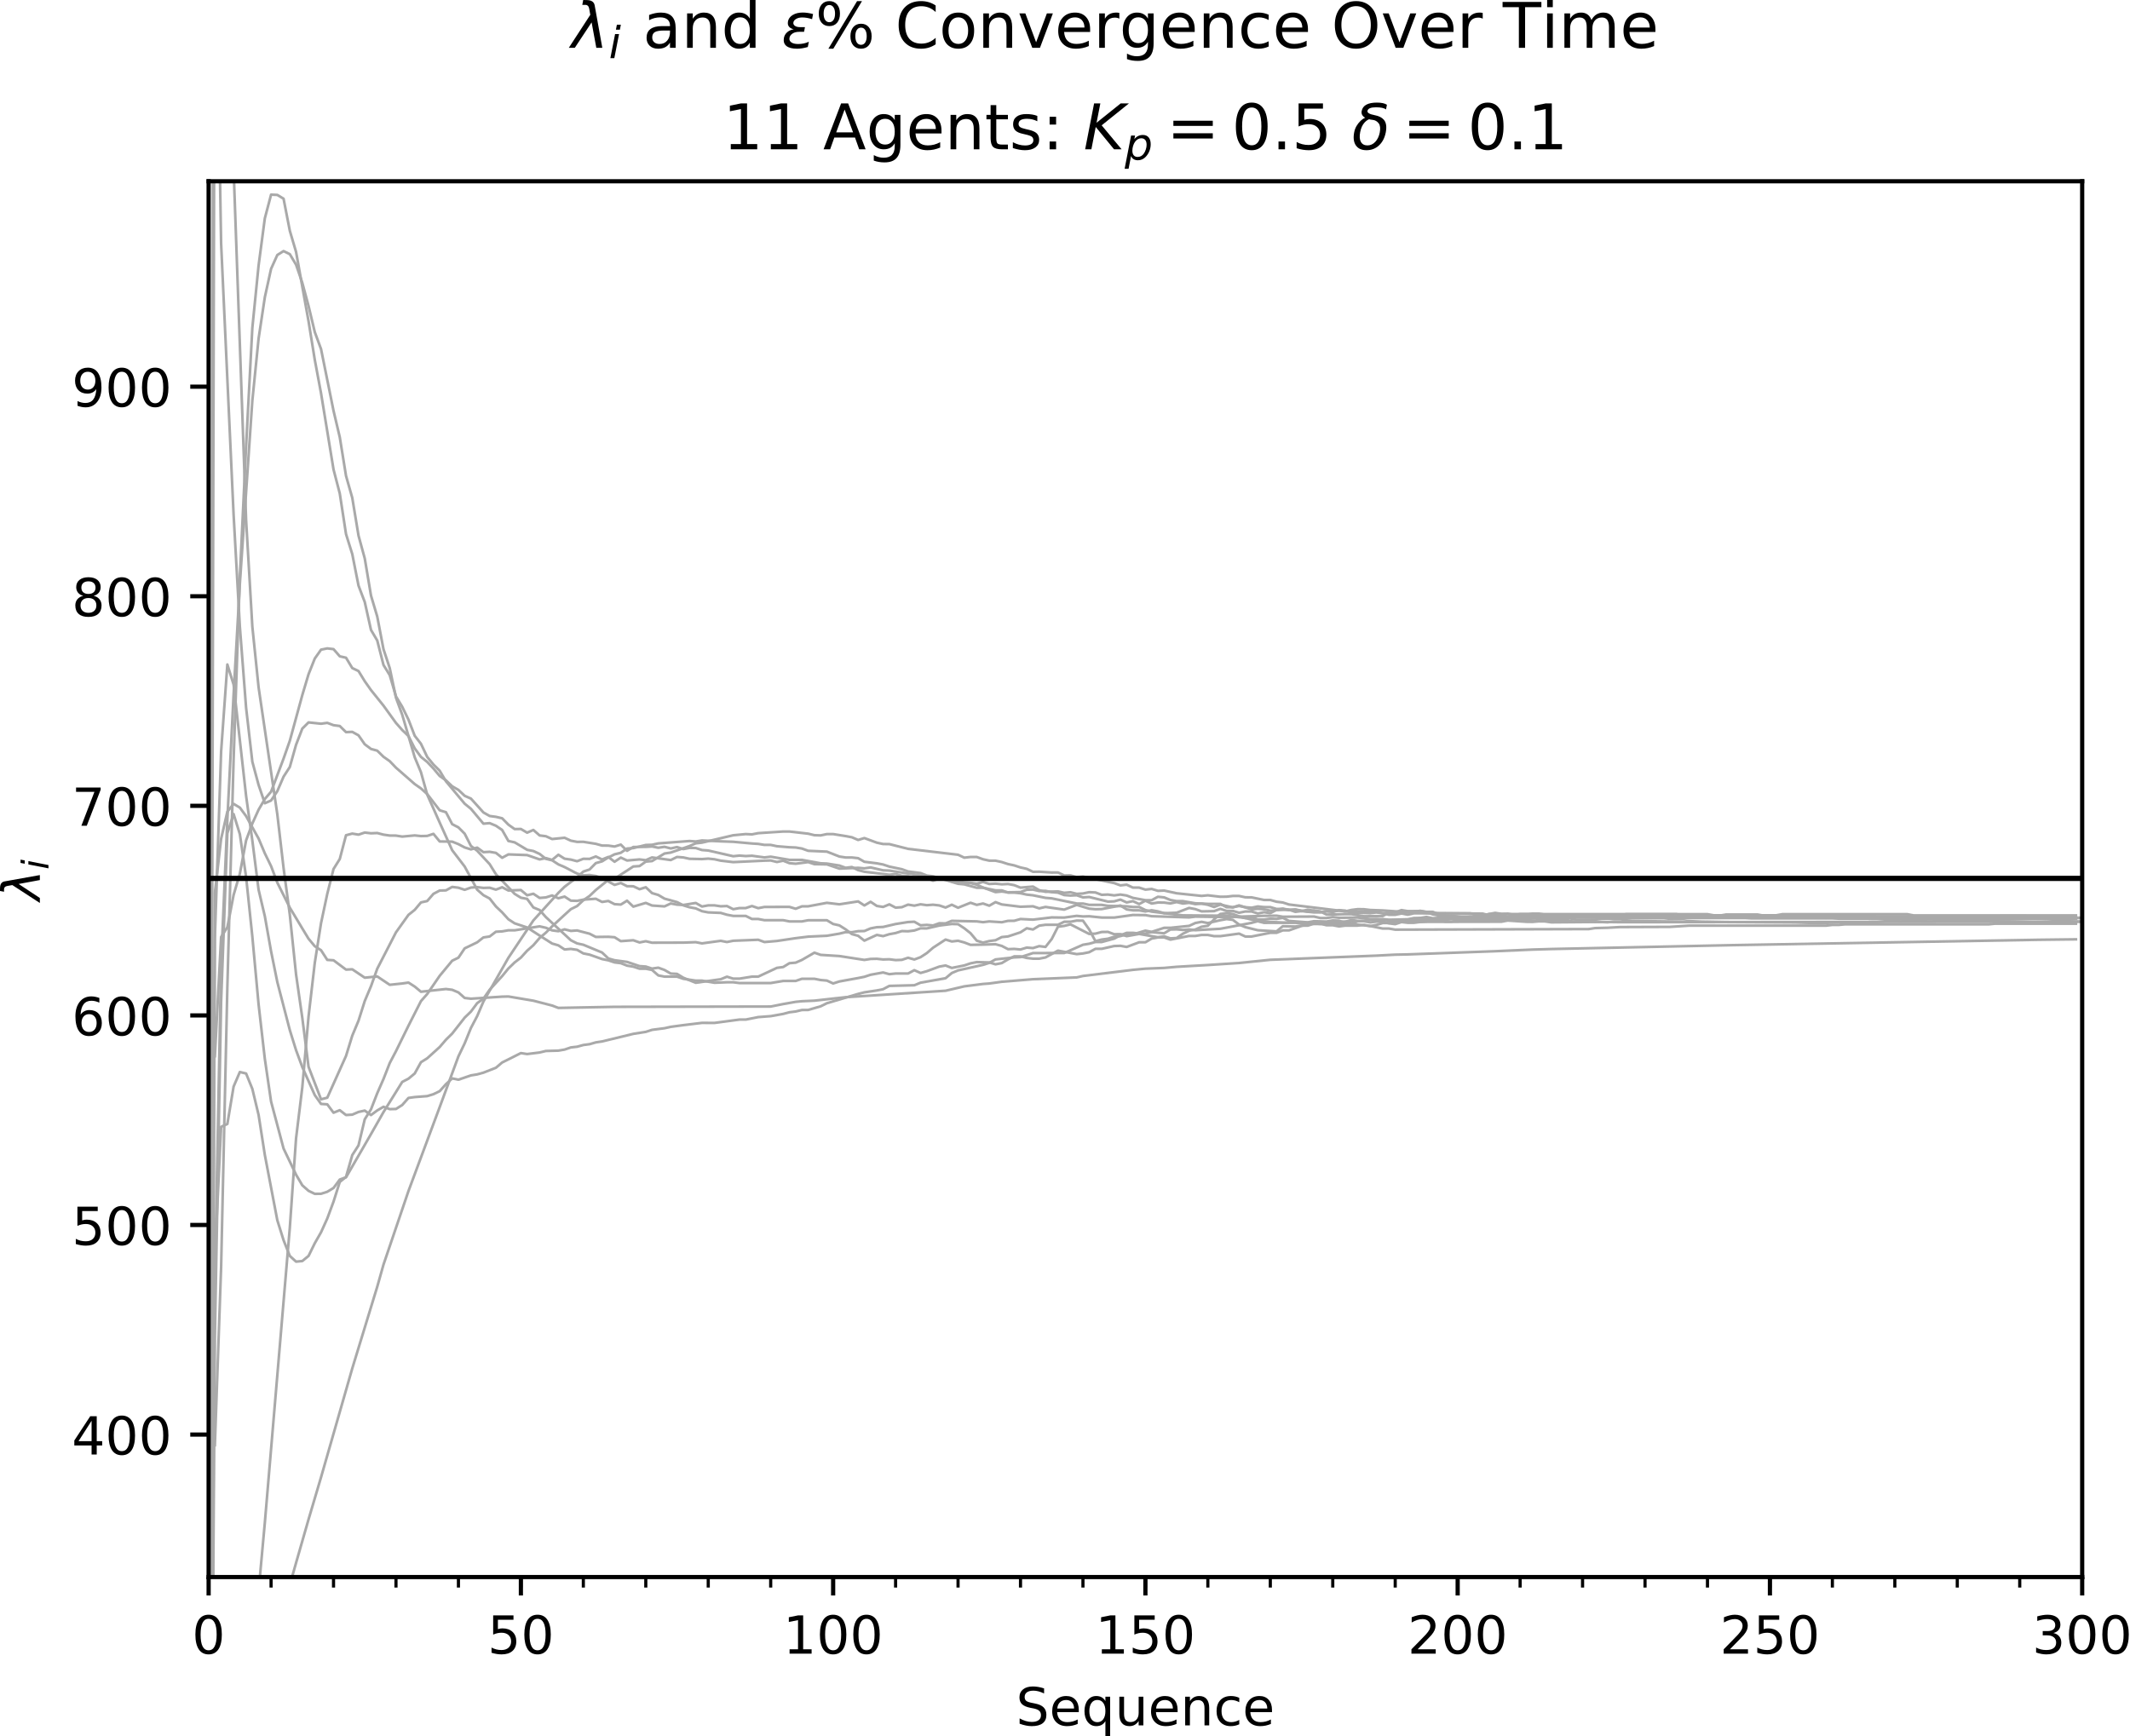 <?xml version="1.0" encoding="utf-8" standalone="no"?>
<!DOCTYPE svg PUBLIC "-//W3C//DTD SVG 1.1//EN"
  "http://www.w3.org/Graphics/SVG/1.1/DTD/svg11.dtd">
<!-- Created with matplotlib (http://matplotlib.org/) -->
<svg height="331pt" version="1.1" viewBox="0 0 406 331" width="406pt" xmlns="http://www.w3.org/2000/svg" xmlns:xlink="http://www.w3.org/1999/xlink">
 <defs>
  <style type="text/css">
*{stroke-linecap:butt;stroke-linejoin:round;}
  </style>
 </defs>
 <g id="figure_1">
  <g id="patch_1">
   <path d="M 0 331.028 
L 406.429 331.028 
L 406.429 0 
L 0 0 
z
" style="fill:#ffffff;"/>
  </g>
  <g id="axes_1">
   <g id="patch_2">
    <path d="M 39.766 300.672 
L 396.886 300.672 
L 396.886 34.56 
L 39.766 34.56 
z
" style="fill:#ffffff;"/>
   </g>
   <g id="matplotlib.axis_1">
    <g id="xtick_1">
     <g id="line2d_1">
      <defs>
       <path d="M 0 0 
L 0 3.5 
" id="m3f1a61be80" style="stroke:#000000;stroke-width:0.8;"/>
      </defs>
      <g>
       <use style="stroke:#000000;stroke-width:0.8;" x="39.766" xlink:href="#m3f1a61be80" y="300.672"/>
      </g>
     </g>
     <g id="text_1">
      <!-- 0 -->
      <defs>
       <path d="M 31.781 66.406 
Q 24.172 66.406 20.328 58.906 
Q 16.5 51.422 16.5 36.375 
Q 16.5 21.391 20.328 13.891 
Q 24.172 6.391 31.781 6.391 
Q 39.453 6.391 43.281 13.891 
Q 47.125 21.391 47.125 36.375 
Q 47.125 51.422 43.281 58.906 
Q 39.453 66.406 31.781 66.406 
z
M 31.781 74.219 
Q 44.047 74.219 50.516 64.516 
Q 56.984 54.828 56.984 36.375 
Q 56.984 17.969 50.516 8.266 
Q 44.047 -1.422 31.781 -1.422 
Q 19.531 -1.422 13.062 8.266 
Q 6.594 17.969 6.594 36.375 
Q 6.594 54.828 13.062 64.516 
Q 19.531 74.219 31.781 74.219 
z
" id="DejaVuSans-30"/>
      </defs>
      <g transform="translate(36.584 315.27)scale(0.1 -0.1)">
       <use xlink:href="#DejaVuSans-30"/>
      </g>
     </g>
    </g>
    <g id="xtick_2">
     <g id="line2d_2">
      <g>
       <use style="stroke:#000000;stroke-width:0.8;" x="99.286" xlink:href="#m3f1a61be80" y="300.672"/>
      </g>
     </g>
     <g id="text_2">
      <!-- 50 -->
      <defs>
       <path d="M 10.797 72.906 
L 49.516 72.906 
L 49.516 64.594 
L 19.828 64.594 
L 19.828 46.734 
Q 21.969 47.469 24.109 47.828 
Q 26.266 48.188 28.422 48.188 
Q 40.625 48.188 47.75 41.5 
Q 54.891 34.812 54.891 23.391 
Q 54.891 11.625 47.562 5.094 
Q 40.234 -1.422 26.906 -1.422 
Q 22.312 -1.422 17.547 -0.641 
Q 12.797 0.141 7.719 1.703 
L 7.719 11.625 
Q 12.109 9.234 16.797 8.062 
Q 21.484 6.891 26.703 6.891 
Q 35.156 6.891 40.078 11.328 
Q 45.016 15.766 45.016 23.391 
Q 45.016 31 40.078 35.438 
Q 35.156 39.891 26.703 39.891 
Q 22.75 39.891 18.812 39.016 
Q 14.891 38.141 10.797 36.281 
z
" id="DejaVuSans-35"/>
      </defs>
      <g transform="translate(92.923 315.27)scale(0.1 -0.1)">
       <use xlink:href="#DejaVuSans-35"/>
       <use x="63.623" xlink:href="#DejaVuSans-30"/>
      </g>
     </g>
    </g>
    <g id="xtick_3">
     <g id="line2d_3">
      <g>
       <use style="stroke:#000000;stroke-width:0.8;" x="158.806" xlink:href="#m3f1a61be80" y="300.672"/>
      </g>
     </g>
     <g id="text_3">
      <!-- 100 -->
      <defs>
       <path d="M 12.406 8.297 
L 28.516 8.297 
L 28.516 63.922 
L 10.984 60.406 
L 10.984 69.391 
L 28.422 72.906 
L 38.281 72.906 
L 38.281 8.297 
L 54.391 8.297 
L 54.391 0 
L 12.406 0 
z
" id="DejaVuSans-31"/>
      </defs>
      <g transform="translate(149.262 315.27)scale(0.1 -0.1)">
       <use xlink:href="#DejaVuSans-31"/>
       <use x="63.623" xlink:href="#DejaVuSans-30"/>
       <use x="127.246" xlink:href="#DejaVuSans-30"/>
      </g>
     </g>
    </g>
    <g id="xtick_4">
     <g id="line2d_4">
      <g>
       <use style="stroke:#000000;stroke-width:0.8;" x="218.326" xlink:href="#m3f1a61be80" y="300.672"/>
      </g>
     </g>
     <g id="text_4">
      <!-- 150 -->
      <g transform="translate(208.782 315.27)scale(0.1 -0.1)">
       <use xlink:href="#DejaVuSans-31"/>
       <use x="63.623" xlink:href="#DejaVuSans-35"/>
       <use x="127.246" xlink:href="#DejaVuSans-30"/>
      </g>
     </g>
    </g>
    <g id="xtick_5">
     <g id="line2d_5">
      <g>
       <use style="stroke:#000000;stroke-width:0.8;" x="277.846" xlink:href="#m3f1a61be80" y="300.672"/>
      </g>
     </g>
     <g id="text_5">
      <!-- 200 -->
      <defs>
       <path d="M 19.188 8.297 
L 53.609 8.297 
L 53.609 0 
L 7.328 0 
L 7.328 8.297 
Q 12.938 14.109 22.625 23.891 
Q 32.328 33.688 34.812 36.531 
Q 39.547 41.844 41.422 45.531 
Q 43.312 49.219 43.312 52.781 
Q 43.312 58.594 39.234 62.25 
Q 35.156 65.922 28.609 65.922 
Q 23.969 65.922 18.812 64.312 
Q 13.672 62.703 7.812 59.422 
L 7.812 69.391 
Q 13.766 71.781 18.938 73 
Q 24.125 74.219 28.422 74.219 
Q 39.75 74.219 46.484 68.547 
Q 53.219 62.891 53.219 53.422 
Q 53.219 48.922 51.531 44.891 
Q 49.859 40.875 45.406 35.406 
Q 44.188 33.984 37.641 27.219 
Q 31.109 20.453 19.188 8.297 
z
" id="DejaVuSans-32"/>
      </defs>
      <g transform="translate(268.302 315.27)scale(0.1 -0.1)">
       <use xlink:href="#DejaVuSans-32"/>
       <use x="63.623" xlink:href="#DejaVuSans-30"/>
       <use x="127.246" xlink:href="#DejaVuSans-30"/>
      </g>
     </g>
    </g>
    <g id="xtick_6">
     <g id="line2d_6">
      <g>
       <use style="stroke:#000000;stroke-width:0.8;" x="337.366" xlink:href="#m3f1a61be80" y="300.672"/>
      </g>
     </g>
     <g id="text_6">
      <!-- 250 -->
      <g transform="translate(327.822 315.27)scale(0.1 -0.1)">
       <use xlink:href="#DejaVuSans-32"/>
       <use x="63.623" xlink:href="#DejaVuSans-35"/>
       <use x="127.246" xlink:href="#DejaVuSans-30"/>
      </g>
     </g>
    </g>
    <g id="xtick_7">
     <g id="line2d_7">
      <g>
       <use style="stroke:#000000;stroke-width:0.8;" x="396.886" xlink:href="#m3f1a61be80" y="300.672"/>
      </g>
     </g>
     <g id="text_7">
      <!-- 300 -->
      <defs>
       <path d="M 40.578 39.312 
Q 47.656 37.797 51.625 33 
Q 55.609 28.219 55.609 21.188 
Q 55.609 10.406 48.188 4.484 
Q 40.766 -1.422 27.094 -1.422 
Q 22.516 -1.422 17.656 -0.516 
Q 12.797 0.391 7.625 2.203 
L 7.625 11.719 
Q 11.719 9.328 16.594 8.109 
Q 21.484 6.891 26.812 6.891 
Q 36.078 6.891 40.938 10.547 
Q 45.797 14.203 45.797 21.188 
Q 45.797 27.641 41.281 31.266 
Q 36.766 34.906 28.719 34.906 
L 20.219 34.906 
L 20.219 43.016 
L 29.109 43.016 
Q 36.375 43.016 40.234 45.922 
Q 44.094 48.828 44.094 54.297 
Q 44.094 59.906 40.109 62.906 
Q 36.141 65.922 28.719 65.922 
Q 24.656 65.922 20.016 65.031 
Q 15.375 64.156 9.812 62.312 
L 9.812 71.094 
Q 15.438 72.656 20.344 73.438 
Q 25.25 74.219 29.594 74.219 
Q 40.828 74.219 47.359 69.109 
Q 53.906 64.016 53.906 55.328 
Q 53.906 49.266 50.438 45.094 
Q 46.969 40.922 40.578 39.312 
z
" id="DejaVuSans-33"/>
      </defs>
      <g transform="translate(387.342 315.27)scale(0.1 -0.1)">
       <use xlink:href="#DejaVuSans-33"/>
       <use x="63.623" xlink:href="#DejaVuSans-30"/>
       <use x="127.246" xlink:href="#DejaVuSans-30"/>
      </g>
     </g>
    </g>
    <g id="xtick_8">
     <g id="line2d_8">
      <defs>
       <path d="M 0 0 
L 0 2 
" id="me34304e734" style="stroke:#000000;stroke-width:0.6;"/>
      </defs>
      <g>
       <use style="stroke:#000000;stroke-width:0.6;" x="39.766" xlink:href="#me34304e734" y="300.672"/>
      </g>
     </g>
    </g>
    <g id="xtick_9">
     <g id="line2d_9">
      <g>
       <use style="stroke:#000000;stroke-width:0.6;" x="51.67" xlink:href="#me34304e734" y="300.672"/>
      </g>
     </g>
    </g>
    <g id="xtick_10">
     <g id="line2d_10">
      <g>
       <use style="stroke:#000000;stroke-width:0.6;" x="63.574" xlink:href="#me34304e734" y="300.672"/>
      </g>
     </g>
    </g>
    <g id="xtick_11">
     <g id="line2d_11">
      <g>
       <use style="stroke:#000000;stroke-width:0.6;" x="75.478" xlink:href="#me34304e734" y="300.672"/>
      </g>
     </g>
    </g>
    <g id="xtick_12">
     <g id="line2d_12">
      <g>
       <use style="stroke:#000000;stroke-width:0.6;" x="87.382" xlink:href="#me34304e734" y="300.672"/>
      </g>
     </g>
    </g>
    <g id="xtick_13">
     <g id="line2d_13">
      <g>
       <use style="stroke:#000000;stroke-width:0.6;" x="99.286" xlink:href="#me34304e734" y="300.672"/>
      </g>
     </g>
    </g>
    <g id="xtick_14">
     <g id="line2d_14">
      <g>
       <use style="stroke:#000000;stroke-width:0.6;" x="111.19" xlink:href="#me34304e734" y="300.672"/>
      </g>
     </g>
    </g>
    <g id="xtick_15">
     <g id="line2d_15">
      <g>
       <use style="stroke:#000000;stroke-width:0.6;" x="123.094" xlink:href="#me34304e734" y="300.672"/>
      </g>
     </g>
    </g>
    <g id="xtick_16">
     <g id="line2d_16">
      <g>
       <use style="stroke:#000000;stroke-width:0.6;" x="134.998" xlink:href="#me34304e734" y="300.672"/>
      </g>
     </g>
    </g>
    <g id="xtick_17">
     <g id="line2d_17">
      <g>
       <use style="stroke:#000000;stroke-width:0.6;" x="146.902" xlink:href="#me34304e734" y="300.672"/>
      </g>
     </g>
    </g>
    <g id="xtick_18">
     <g id="line2d_18">
      <g>
       <use style="stroke:#000000;stroke-width:0.6;" x="158.806" xlink:href="#me34304e734" y="300.672"/>
      </g>
     </g>
    </g>
    <g id="xtick_19">
     <g id="line2d_19">
      <g>
       <use style="stroke:#000000;stroke-width:0.6;" x="170.71" xlink:href="#me34304e734" y="300.672"/>
      </g>
     </g>
    </g>
    <g id="xtick_20">
     <g id="line2d_20">
      <g>
       <use style="stroke:#000000;stroke-width:0.6;" x="182.614" xlink:href="#me34304e734" y="300.672"/>
      </g>
     </g>
    </g>
    <g id="xtick_21">
     <g id="line2d_21">
      <g>
       <use style="stroke:#000000;stroke-width:0.6;" x="194.518" xlink:href="#me34304e734" y="300.672"/>
      </g>
     </g>
    </g>
    <g id="xtick_22">
     <g id="line2d_22">
      <g>
       <use style="stroke:#000000;stroke-width:0.6;" x="206.422" xlink:href="#me34304e734" y="300.672"/>
      </g>
     </g>
    </g>
    <g id="xtick_23">
     <g id="line2d_23">
      <g>
       <use style="stroke:#000000;stroke-width:0.6;" x="218.326" xlink:href="#me34304e734" y="300.672"/>
      </g>
     </g>
    </g>
    <g id="xtick_24">
     <g id="line2d_24">
      <g>
       <use style="stroke:#000000;stroke-width:0.6;" x="230.23" xlink:href="#me34304e734" y="300.672"/>
      </g>
     </g>
    </g>
    <g id="xtick_25">
     <g id="line2d_25">
      <g>
       <use style="stroke:#000000;stroke-width:0.6;" x="242.134" xlink:href="#me34304e734" y="300.672"/>
      </g>
     </g>
    </g>
    <g id="xtick_26">
     <g id="line2d_26">
      <g>
       <use style="stroke:#000000;stroke-width:0.6;" x="254.038" xlink:href="#me34304e734" y="300.672"/>
      </g>
     </g>
    </g>
    <g id="xtick_27">
     <g id="line2d_27">
      <g>
       <use style="stroke:#000000;stroke-width:0.6;" x="265.942" xlink:href="#me34304e734" y="300.672"/>
      </g>
     </g>
    </g>
    <g id="xtick_28">
     <g id="line2d_28">
      <g>
       <use style="stroke:#000000;stroke-width:0.6;" x="277.846" xlink:href="#me34304e734" y="300.672"/>
      </g>
     </g>
    </g>
    <g id="xtick_29">
     <g id="line2d_29">
      <g>
       <use style="stroke:#000000;stroke-width:0.6;" x="289.75" xlink:href="#me34304e734" y="300.672"/>
      </g>
     </g>
    </g>
    <g id="xtick_30">
     <g id="line2d_30">
      <g>
       <use style="stroke:#000000;stroke-width:0.6;" x="301.654" xlink:href="#me34304e734" y="300.672"/>
      </g>
     </g>
    </g>
    <g id="xtick_31">
     <g id="line2d_31">
      <g>
       <use style="stroke:#000000;stroke-width:0.6;" x="313.558" xlink:href="#me34304e734" y="300.672"/>
      </g>
     </g>
    </g>
    <g id="xtick_32">
     <g id="line2d_32">
      <g>
       <use style="stroke:#000000;stroke-width:0.6;" x="325.462" xlink:href="#me34304e734" y="300.672"/>
      </g>
     </g>
    </g>
    <g id="xtick_33">
     <g id="line2d_33">
      <g>
       <use style="stroke:#000000;stroke-width:0.6;" x="337.366" xlink:href="#me34304e734" y="300.672"/>
      </g>
     </g>
    </g>
    <g id="xtick_34">
     <g id="line2d_34">
      <g>
       <use style="stroke:#000000;stroke-width:0.6;" x="349.27" xlink:href="#me34304e734" y="300.672"/>
      </g>
     </g>
    </g>
    <g id="xtick_35">
     <g id="line2d_35">
      <g>
       <use style="stroke:#000000;stroke-width:0.6;" x="361.174" xlink:href="#me34304e734" y="300.672"/>
      </g>
     </g>
    </g>
    <g id="xtick_36">
     <g id="line2d_36">
      <g>
       <use style="stroke:#000000;stroke-width:0.6;" x="373.078" xlink:href="#me34304e734" y="300.672"/>
      </g>
     </g>
    </g>
    <g id="xtick_37">
     <g id="line2d_37">
      <g>
       <use style="stroke:#000000;stroke-width:0.6;" x="384.982" xlink:href="#me34304e734" y="300.672"/>
      </g>
     </g>
    </g>
    <g id="xtick_38">
     <g id="line2d_38">
      <g>
       <use style="stroke:#000000;stroke-width:0.6;" x="396.886" xlink:href="#me34304e734" y="300.672"/>
      </g>
     </g>
    </g>
    <g id="text_8">
     <!-- Sequence -->
     <defs>
      <path d="M 53.516 70.516 
L 53.516 60.891 
Q 47.906 63.578 42.922 64.891 
Q 37.938 66.219 33.297 66.219 
Q 25.25 66.219 20.875 63.094 
Q 16.5 59.969 16.5 54.203 
Q 16.5 49.359 19.406 46.891 
Q 22.312 44.438 30.422 42.922 
L 36.375 41.703 
Q 47.406 39.594 52.656 34.297 
Q 57.906 29 57.906 20.125 
Q 57.906 9.516 50.797 4.047 
Q 43.703 -1.422 29.984 -1.422 
Q 24.812 -1.422 18.969 -0.25 
Q 13.141 0.922 6.891 3.219 
L 6.891 13.375 
Q 12.891 10.016 18.656 8.297 
Q 24.422 6.594 29.984 6.594 
Q 38.422 6.594 43.016 9.906 
Q 47.609 13.234 47.609 19.391 
Q 47.609 24.75 44.312 27.781 
Q 41.016 30.812 33.5 32.328 
L 27.484 33.5 
Q 16.453 35.688 11.516 40.375 
Q 6.594 45.062 6.594 53.422 
Q 6.594 63.094 13.406 68.656 
Q 20.219 74.219 32.172 74.219 
Q 37.312 74.219 42.625 73.281 
Q 47.953 72.359 53.516 70.516 
z
" id="DejaVuSans-53"/>
      <path d="M 56.203 29.594 
L 56.203 25.203 
L 14.891 25.203 
Q 15.484 15.922 20.484 11.062 
Q 25.484 6.203 34.422 6.203 
Q 39.594 6.203 44.453 7.469 
Q 49.312 8.734 54.109 11.281 
L 54.109 2.781 
Q 49.266 0.734 44.188 -0.344 
Q 39.109 -1.422 33.891 -1.422 
Q 20.797 -1.422 13.156 6.188 
Q 5.516 13.812 5.516 26.812 
Q 5.516 40.234 12.766 48.109 
Q 20.016 56 32.328 56 
Q 43.359 56 49.781 48.891 
Q 56.203 41.797 56.203 29.594 
z
M 47.219 32.234 
Q 47.125 39.594 43.094 43.984 
Q 39.062 48.391 32.422 48.391 
Q 24.906 48.391 20.391 44.141 
Q 15.875 39.891 15.188 32.172 
z
" id="DejaVuSans-65"/>
      <path d="M 14.797 27.297 
Q 14.797 17.391 18.875 11.75 
Q 22.953 6.109 30.078 6.109 
Q 37.203 6.109 41.297 11.75 
Q 45.406 17.391 45.406 27.297 
Q 45.406 37.203 41.297 42.844 
Q 37.203 48.484 30.078 48.484 
Q 22.953 48.484 18.875 42.844 
Q 14.797 37.203 14.797 27.297 
z
M 45.406 8.203 
Q 42.578 3.328 38.25 0.953 
Q 33.938 -1.422 27.875 -1.422 
Q 17.969 -1.422 11.734 6.484 
Q 5.516 14.406 5.516 27.297 
Q 5.516 40.188 11.734 48.094 
Q 17.969 56 27.875 56 
Q 33.938 56 38.25 53.625 
Q 42.578 51.266 45.406 46.391 
L 45.406 54.688 
L 54.391 54.688 
L 54.391 -20.797 
L 45.406 -20.797 
z
" id="DejaVuSans-71"/>
      <path d="M 8.5 21.578 
L 8.5 54.688 
L 17.484 54.688 
L 17.484 21.922 
Q 17.484 14.156 20.5 10.266 
Q 23.531 6.391 29.594 6.391 
Q 36.859 6.391 41.078 11.031 
Q 45.312 15.672 45.312 23.688 
L 45.312 54.688 
L 54.297 54.688 
L 54.297 0 
L 45.312 0 
L 45.312 8.406 
Q 42.047 3.422 37.719 1 
Q 33.406 -1.422 27.688 -1.422 
Q 18.266 -1.422 13.375 4.438 
Q 8.5 10.297 8.5 21.578 
z
M 31.109 56 
z
" id="DejaVuSans-75"/>
      <path d="M 54.891 33.016 
L 54.891 0 
L 45.906 0 
L 45.906 32.719 
Q 45.906 40.484 42.875 44.328 
Q 39.844 48.188 33.797 48.188 
Q 26.516 48.188 22.312 43.547 
Q 18.109 38.922 18.109 30.906 
L 18.109 0 
L 9.078 0 
L 9.078 54.688 
L 18.109 54.688 
L 18.109 46.188 
Q 21.344 51.125 25.703 53.562 
Q 30.078 56 35.797 56 
Q 45.219 56 50.047 50.172 
Q 54.891 44.344 54.891 33.016 
z
" id="DejaVuSans-6e"/>
      <path d="M 48.781 52.594 
L 48.781 44.188 
Q 44.969 46.297 41.141 47.344 
Q 37.312 48.391 33.406 48.391 
Q 24.656 48.391 19.812 42.844 
Q 14.984 37.312 14.984 27.297 
Q 14.984 17.281 19.812 11.734 
Q 24.656 6.203 33.406 6.203 
Q 37.312 6.203 41.141 7.25 
Q 44.969 8.297 48.781 10.406 
L 48.781 2.094 
Q 45.016 0.344 40.984 -0.531 
Q 36.969 -1.422 32.422 -1.422 
Q 20.062 -1.422 12.781 6.344 
Q 5.516 14.109 5.516 27.297 
Q 5.516 40.672 12.859 48.328 
Q 20.219 56 33.016 56 
Q 37.156 56 41.109 55.141 
Q 45.062 54.297 48.781 52.594 
z
" id="DejaVuSans-63"/>
     </defs>
     <g transform="translate(193.661 328.949)scale(0.1 -0.1)">
      <use xlink:href="#DejaVuSans-53"/>
      <use x="63.477" xlink:href="#DejaVuSans-65"/>
      <use x="125" xlink:href="#DejaVuSans-71"/>
      <use x="188.477" xlink:href="#DejaVuSans-75"/>
      <use x="251.855" xlink:href="#DejaVuSans-65"/>
      <use x="313.379" xlink:href="#DejaVuSans-6e"/>
      <use x="376.758" xlink:href="#DejaVuSans-63"/>
      <use x="431.738" xlink:href="#DejaVuSans-65"/>
     </g>
    </g>
   </g>
   <g id="matplotlib.axis_2">
    <g id="ytick_1">
     <g id="line2d_39">
      <defs>
       <path d="M 0 0 
L -3.5 0 
" id="m867fb3d218" style="stroke:#000000;stroke-width:0.8;"/>
      </defs>
      <g>
       <use style="stroke:#000000;stroke-width:0.8;" x="39.766" xlink:href="#m867fb3d218" y="273.501"/>
      </g>
     </g>
     <g id="text_9">
      <!-- 400 -->
      <defs>
       <path d="M 37.797 64.312 
L 12.891 25.391 
L 37.797 25.391 
z
M 35.203 72.906 
L 47.609 72.906 
L 47.609 25.391 
L 58.016 25.391 
L 58.016 17.188 
L 47.609 17.188 
L 47.609 0 
L 37.797 0 
L 37.797 17.188 
L 4.891 17.188 
L 4.891 26.703 
z
" id="DejaVuSans-34"/>
      </defs>
      <g transform="translate(13.678 277.301)scale(0.1 -0.1)">
       <use xlink:href="#DejaVuSans-34"/>
       <use x="63.623" xlink:href="#DejaVuSans-30"/>
       <use x="127.246" xlink:href="#DejaVuSans-30"/>
      </g>
     </g>
    </g>
    <g id="ytick_2">
     <g id="line2d_40">
      <g>
       <use style="stroke:#000000;stroke-width:0.8;" x="39.766" xlink:href="#m867fb3d218" y="233.545"/>
      </g>
     </g>
     <g id="text_10">
      <!-- 500 -->
      <g transform="translate(13.678 237.344)scale(0.1 -0.1)">
       <use xlink:href="#DejaVuSans-35"/>
       <use x="63.623" xlink:href="#DejaVuSans-30"/>
       <use x="127.246" xlink:href="#DejaVuSans-30"/>
      </g>
     </g>
    </g>
    <g id="ytick_3">
     <g id="line2d_41">
      <g>
       <use style="stroke:#000000;stroke-width:0.8;" x="39.766" xlink:href="#m867fb3d218" y="193.588"/>
      </g>
     </g>
     <g id="text_11">
      <!-- 600 -->
      <defs>
       <path d="M 33.016 40.375 
Q 26.375 40.375 22.484 35.828 
Q 18.609 31.297 18.609 23.391 
Q 18.609 15.531 22.484 10.953 
Q 26.375 6.391 33.016 6.391 
Q 39.656 6.391 43.531 10.953 
Q 47.406 15.531 47.406 23.391 
Q 47.406 31.297 43.531 35.828 
Q 39.656 40.375 33.016 40.375 
z
M 52.594 71.297 
L 52.594 62.312 
Q 48.875 64.062 45.094 64.984 
Q 41.312 65.922 37.594 65.922 
Q 27.828 65.922 22.672 59.328 
Q 17.531 52.734 16.797 39.406 
Q 19.672 43.656 24.016 45.922 
Q 28.375 48.188 33.594 48.188 
Q 44.578 48.188 50.953 41.516 
Q 57.328 34.859 57.328 23.391 
Q 57.328 12.156 50.688 5.359 
Q 44.047 -1.422 33.016 -1.422 
Q 20.359 -1.422 13.672 8.266 
Q 6.984 17.969 6.984 36.375 
Q 6.984 53.656 15.188 63.938 
Q 23.391 74.219 37.203 74.219 
Q 40.922 74.219 44.703 73.484 
Q 48.484 72.75 52.594 71.297 
z
" id="DejaVuSans-36"/>
      </defs>
      <g transform="translate(13.678 197.387)scale(0.1 -0.1)">
       <use xlink:href="#DejaVuSans-36"/>
       <use x="63.623" xlink:href="#DejaVuSans-30"/>
       <use x="127.246" xlink:href="#DejaVuSans-30"/>
      </g>
     </g>
    </g>
    <g id="ytick_4">
     <g id="line2d_42">
      <g>
       <use style="stroke:#000000;stroke-width:0.8;" x="39.766" xlink:href="#m867fb3d218" y="153.631"/>
      </g>
     </g>
     <g id="text_12">
      <!-- 700 -->
      <defs>
       <path d="M 8.203 72.906 
L 55.078 72.906 
L 55.078 68.703 
L 28.609 0 
L 18.312 0 
L 43.219 64.594 
L 8.203 64.594 
z
" id="DejaVuSans-37"/>
      </defs>
      <g transform="translate(13.678 157.43)scale(0.1 -0.1)">
       <use xlink:href="#DejaVuSans-37"/>
       <use x="63.623" xlink:href="#DejaVuSans-30"/>
       <use x="127.246" xlink:href="#DejaVuSans-30"/>
      </g>
     </g>
    </g>
    <g id="ytick_5">
     <g id="line2d_43">
      <g>
       <use style="stroke:#000000;stroke-width:0.8;" x="39.766" xlink:href="#m867fb3d218" y="113.674"/>
      </g>
     </g>
     <g id="text_13">
      <!-- 800 -->
      <defs>
       <path d="M 31.781 34.625 
Q 24.75 34.625 20.719 30.859 
Q 16.703 27.094 16.703 20.516 
Q 16.703 13.922 20.719 10.156 
Q 24.75 6.391 31.781 6.391 
Q 38.812 6.391 42.859 10.172 
Q 46.922 13.969 46.922 20.516 
Q 46.922 27.094 42.891 30.859 
Q 38.875 34.625 31.781 34.625 
z
M 21.922 38.812 
Q 15.578 40.375 12.031 44.719 
Q 8.5 49.078 8.5 55.328 
Q 8.5 64.062 14.719 69.141 
Q 20.953 74.219 31.781 74.219 
Q 42.672 74.219 48.875 69.141 
Q 55.078 64.062 55.078 55.328 
Q 55.078 49.078 51.531 44.719 
Q 48 40.375 41.703 38.812 
Q 48.828 37.156 52.797 32.312 
Q 56.781 27.484 56.781 20.516 
Q 56.781 9.906 50.312 4.234 
Q 43.844 -1.422 31.781 -1.422 
Q 19.734 -1.422 13.25 4.234 
Q 6.781 9.906 6.781 20.516 
Q 6.781 27.484 10.781 32.312 
Q 14.797 37.156 21.922 38.812 
z
M 18.312 54.391 
Q 18.312 48.734 21.844 45.562 
Q 25.391 42.391 31.781 42.391 
Q 38.141 42.391 41.719 45.562 
Q 45.312 48.734 45.312 54.391 
Q 45.312 60.062 41.719 63.234 
Q 38.141 66.406 31.781 66.406 
Q 25.391 66.406 21.844 63.234 
Q 18.312 60.062 18.312 54.391 
z
" id="DejaVuSans-38"/>
      </defs>
      <g transform="translate(13.678 117.474)scale(0.1 -0.1)">
       <use xlink:href="#DejaVuSans-38"/>
       <use x="63.623" xlink:href="#DejaVuSans-30"/>
       <use x="127.246" xlink:href="#DejaVuSans-30"/>
      </g>
     </g>
    </g>
    <g id="ytick_6">
     <g id="line2d_44">
      <g>
       <use style="stroke:#000000;stroke-width:0.8;" x="39.766" xlink:href="#m867fb3d218" y="73.718"/>
      </g>
     </g>
     <g id="text_14">
      <!-- 900 -->
      <defs>
       <path d="M 10.984 1.516 
L 10.984 10.5 
Q 14.703 8.734 18.5 7.812 
Q 22.312 6.891 25.984 6.891 
Q 35.75 6.891 40.891 13.453 
Q 46.047 20.016 46.781 33.406 
Q 43.953 29.203 39.594 26.953 
Q 35.25 24.703 29.984 24.703 
Q 19.047 24.703 12.672 31.312 
Q 6.297 37.938 6.297 49.422 
Q 6.297 60.641 12.938 67.422 
Q 19.578 74.219 30.609 74.219 
Q 43.266 74.219 49.922 64.516 
Q 56.594 54.828 56.594 36.375 
Q 56.594 19.141 48.406 8.859 
Q 40.234 -1.422 26.422 -1.422 
Q 22.703 -1.422 18.891 -0.688 
Q 15.094 0.047 10.984 1.516 
z
M 30.609 32.422 
Q 37.25 32.422 41.125 36.953 
Q 45.016 41.5 45.016 49.422 
Q 45.016 57.281 41.125 61.844 
Q 37.25 66.406 30.609 66.406 
Q 23.969 66.406 20.094 61.844 
Q 16.219 57.281 16.219 49.422 
Q 16.219 41.5 20.094 36.953 
Q 23.969 32.422 30.609 32.422 
z
" id="DejaVuSans-39"/>
      </defs>
      <g transform="translate(13.678 77.517)scale(0.1 -0.1)">
       <use xlink:href="#DejaVuSans-39"/>
       <use x="63.623" xlink:href="#DejaVuSans-30"/>
       <use x="127.246" xlink:href="#DejaVuSans-30"/>
      </g>
     </g>
    </g>
    <g id="text_15">
     <!-- $\lambda_i$ -->
     <defs>
      <path d="M 36.719 67.438 
L 48.828 0 
L 39.312 0 
L 31.844 40.438 
L 5.125 0 
L -4.391 0 
L 29.734 52.438 
L 28.031 62.109 
Q 26.953 68.266 21.734 68.266 
L 17.047 68.266 
L 18.5 75.984 
L 24.219 75.875 
Q 35.203 75.734 36.719 67.438 
z
" id="DejaVuSans-Oblique-3bb"/>
      <path d="M 18.312 75.984 
L 27.297 75.984 
L 25.094 64.594 
L 16.109 64.594 
z
M 14.203 54.688 
L 23.188 54.688 
L 12.5 0 
L 3.516 0 
z
" id="DejaVuSans-Oblique-69"/>
     </defs>
     <g transform="translate(7.598 171.716)rotate(-90)scale(0.1 -0.1)">
      <use transform="translate(0 0.016)" xlink:href="#DejaVuSans-Oblique-3bb"/>
      <use transform="translate(59.18 -16.391)scale(0.7)" xlink:href="#DejaVuSans-Oblique-69"/>
     </g>
    </g>
   </g>
   <g id="line2d_45">
    <path clip-path="url(#p84e53a20fa)" d="M 40.956 275.529 
L 42.146 241.597 
L 43.337 188.107 
L 44.527 144.846 
L 45.718 109.967 
L 46.908 85.051 
L 48.098 62.52 
L 49.289 50.62 
L 50.479 41.628 
L 51.67 37.107 
L 52.86 37.161 
L 54.05 37.883 
L 55.241 43.995 
L 56.431 48.02 
L 58.812 61.254 
L 60.002 68.602 
L 61.193 74.978 
L 63.574 89.508 
L 64.764 94.083 
L 65.954 101.819 
L 67.145 105.634 
L 68.335 111.645 
L 69.526 114.78 
L 70.716 120.1 
L 71.906 122.115 
L 73.097 126.779 
L 74.287 128.717 
L 75.478 132.769 
L 76.668 134.75 
L 77.858 137.196 
L 79.049 140.275 
L 80.239 141.805 
L 81.43 144.309 
L 82.62 145.761 
L 83.81 146.94 
L 85.001 148.956 
L 88.572 153.229 
L 89.762 154.198 
L 92.143 157.036 
L 93.334 156.933 
L 94.524 157.427 
L 95.714 158.237 
L 96.905 160.336 
L 98.095 160.596 
L 100.476 162.022 
L 101.666 162.25 
L 102.857 162.803 
L 104.047 163.743 
L 105.238 164.019 
L 106.428 164.797 
L 107.618 165.309 
L 109.999 166.552 
L 111.19 166.887 
L 112.38 166.829 
L 113.57 167.008 
L 114.761 167.407 
L 117.142 168.708 
L 118.332 168.346 
L 119.522 168.958 
L 120.713 168.969 
L 121.903 169.53 
L 123.094 169.157 
L 124.284 170.27 
L 125.474 170.626 
L 126.665 171.327 
L 129.046 171.988 
L 130.236 172.601 
L 131.426 172.97 
L 132.617 173.186 
L 133.807 173.722 
L 134.998 173.951 
L 137.378 174.047 
L 138.569 174.396 
L 139.759 174.62 
L 142.14 174.62 
L 143.33 175.21 
L 144.521 175.21 
L 145.711 175.435 
L 149.282 175.435 
L 150.473 175.671 
L 152.854 175.671 
L 154.044 175.449 
L 157.615 175.449 
L 158.806 176.159 
L 159.996 176.427 
L 161.186 177.181 
L 162.377 178.086 
L 163.567 178.413 
L 164.758 179.336 
L 167.138 178.242 
L 168.329 178.475 
L 169.519 178.106 
L 170.71 177.89 
L 171.9 177.512 
L 173.09 177.551 
L 174.281 177.4 
L 175.471 176.994 
L 176.662 177.004 
L 179.042 176.458 
L 181.423 176.158 
L 182.614 176.197 
L 183.804 176.978 
L 184.994 177.919 
L 186.185 179.344 
L 187.375 179.709 
L 188.566 179.412 
L 189.756 179.26 
L 190.946 178.655 
L 192.137 178.534 
L 194.518 177.747 
L 195.708 176.975 
L 196.898 177.208 
L 198.089 176.477 
L 199.279 176.313 
L 201.66 176.313 
L 202.85 175.733 
L 204.041 175.733 
L 205.231 175.513 
L 206.422 175.526 
L 207.612 177.203 
L 208.802 179.435 
L 209.993 179.128 
L 211.183 178.97 
L 212.374 178.603 
L 213.564 178.466 
L 214.754 178.127 
L 215.945 178.146 
L 218.326 177.429 
L 219.516 177.666 
L 221.897 176.891 
L 223.087 176.891 
L 226.658 176.519 
L 227.849 175.97 
L 229.039 175.747 
L 230.23 175.982 
L 232.61 175.44 
L 233.801 175.222 
L 234.991 175.373 
L 236.182 176.269 
L 237.372 176.765 
L 239.753 177.35 
L 243.324 177.569 
L 244.514 176.586 
L 246.895 176.639 
L 248.086 176.463 
L 249.276 176.478 
L 250.466 176.093 
L 251.657 176.093 
L 252.847 176.396 
L 254.038 176.396 
L 255.228 176.623 
L 256.418 176.469 
L 258.799 176.469 
L 259.99 176.324 
L 261.18 176.558 
L 262.37 176.334 
L 263.561 175.98 
L 264.751 175.98 
L 271.894 174.819 
L 273.084 175.056 
L 275.465 175.056 
L 276.655 174.877 
L 282.607 174.877 
L 283.798 174.657 
L 284.988 174.657 
L 287.369 174.269 
L 292.13 174.269 
L 293.321 174.506 
L 308.796 174.506 
L 309.986 174.29 
L 325.462 174.29 
L 326.652 174.506 
L 338.556 174.506 
L 339.746 174.29 
L 363.554 174.29 
L 364.745 174.527 
L 395.695 174.527 
L 395.695 174.527 
" style="fill:none;stroke:#a9a9a9;stroke-linecap:square;stroke-width:0.5;"/>
   </g>
   <g id="line2d_46">
    <path clip-path="url(#p84e53a20fa)" d="M 45.649 332.028 
L 45.718 331.754 
L 46.908 325.201 
L 48.098 316.372 
L 50.479 290.328 
L 55.241 234.081 
L 56.431 217.034 
L 57.622 207.291 
L 58.812 193.813 
L 60.002 183.567 
L 61.193 176.002 
L 62.383 170.413 
L 63.574 165.677 
L 64.764 163.771 
L 65.954 159.24 
L 67.145 158.927 
L 68.335 159.127 
L 69.526 158.727 
L 70.716 158.869 
L 71.906 158.818 
L 73.097 159.127 
L 74.287 159.298 
L 75.478 159.31 
L 76.668 159.496 
L 79.049 159.276 
L 80.239 159.4 
L 81.43 159.37 
L 82.62 158.974 
L 83.81 160.425 
L 86.191 160.461 
L 87.382 160.939 
L 88.572 161.568 
L 89.762 161.939 
L 90.953 161.6 
L 92.143 162.466 
L 93.334 162.398 
L 94.524 162.602 
L 95.714 163.536 
L 96.905 162.892 
L 100.476 163.024 
L 102.857 163.847 
L 104.047 163.597 
L 105.238 163.945 
L 106.428 162.961 
L 107.618 163.713 
L 108.809 163.881 
L 109.999 164.194 
L 111.19 163.732 
L 112.38 163.749 
L 113.57 163.285 
L 114.761 163.862 
L 115.951 163.383 
L 117.142 164.293 
L 118.332 163.501 
L 119.522 164.056 
L 121.903 163.852 
L 123.094 163.995 
L 124.284 163.469 
L 127.855 163.97 
L 129.046 163.381 
L 130.236 163.471 
L 131.426 163.732 
L 133.807 163.784 
L 134.998 163.699 
L 136.188 163.82 
L 137.378 164.087 
L 139.759 164.365 
L 145.711 164.086 
L 146.902 164.052 
L 148.092 164.342 
L 149.282 164.094 
L 150.473 164.565 
L 151.663 164.67 
L 154.044 164.362 
L 155.234 164.753 
L 157.615 164.798 
L 159.996 165.604 
L 163.567 165.452 
L 164.758 165.552 
L 165.948 165.379 
L 168.329 165.929 
L 169.519 165.982 
L 175.471 166.911 
L 176.662 167.384 
L 177.852 167.254 
L 180.233 167.648 
L 181.423 168.004 
L 184.994 168.307 
L 186.185 168.48 
L 187.375 168.134 
L 188.566 168.53 
L 189.756 168.468 
L 190.946 168.595 
L 192.137 168.533 
L 193.327 168.761 
L 194.518 169.232 
L 196.898 169.026 
L 198.089 169.718 
L 199.279 170.029 
L 201.66 169.945 
L 202.85 170.217 
L 204.041 170.11 
L 205.231 170.413 
L 206.422 170.344 
L 207.612 170.094 
L 208.802 170.15 
L 209.993 170.6 
L 211.183 170.547 
L 212.374 170.707 
L 213.564 170.547 
L 214.754 170.731 
L 215.945 171.184 
L 218.326 171.623 
L 219.516 171.623 
L 220.706 170.971 
L 221.897 171.091 
L 223.087 171.58 
L 224.278 171.802 
L 225.468 171.802 
L 227.849 172.216 
L 230.23 172.325 
L 232.61 172.325 
L 233.801 172.967 
L 234.991 172.967 
L 236.182 172.73 
L 237.372 172.961 
L 238.562 173.059 
L 239.753 172.818 
L 240.943 172.94 
L 242.134 172.943 
L 243.324 173.295 
L 244.514 173.295 
L 245.705 173.522 
L 246.895 173.401 
L 248.086 173.718 
L 249.276 173.425 
L 251.657 173.882 
L 252.847 173.758 
L 254.038 173.758 
L 255.228 173.599 
L 256.418 173.774 
L 262.37 173.854 
L 264.751 174.406 
L 265.942 174.406 
L 267.132 174.161 
L 268.322 174.384 
L 269.513 174.127 
L 280.226 174.127 
L 284.988 174.998 
L 286.178 174.998 
L 287.369 174.883 
L 288.559 175.085 
L 294.511 174.983 
L 295.702 174.84 
L 305.225 174.942 
L 307.606 175.052 
L 317.129 175.052 
L 318.319 175.173 
L 320.7 175.173 
L 321.89 175.022 
L 349.27 175.022 
L 350.46 175.151 
L 356.412 175.151 
L 357.602 174.949 
L 375.458 174.949 
L 376.649 175.073 
L 395.695 175.073 
L 395.695 175.073 
" style="fill:none;stroke:#a9a9a9;stroke-linecap:square;stroke-width:0.5;"/>
   </g>
   <g id="line2d_47">
    <path clip-path="url(#p84e53a20fa)" d="M 40.239 332.028 
L 40.956 178.785 
L 42.146 143.297 
L 43.337 126.687 
L 44.527 130.505 
L 46.908 151.733 
L 48.098 160.25 
L 49.289 169.629 
L 50.479 174.676 
L 51.67 181.374 
L 52.86 187.233 
L 55.241 196.39 
L 56.431 200.213 
L 57.622 203.449 
L 60.002 208.785 
L 61.193 210.465 
L 62.383 210.542 
L 63.574 212.14 
L 64.764 211.659 
L 65.954 212.581 
L 67.145 212.509 
L 68.335 211.996 
L 69.526 211.736 
L 70.716 212.59 
L 71.906 211.705 
L 73.097 211.012 
L 74.287 211.458 
L 75.478 211.429 
L 76.668 210.673 
L 77.858 209.322 
L 79.049 209.158 
L 81.43 208.977 
L 82.62 208.609 
L 83.81 208.033 
L 85.001 206.698 
L 86.191 205.602 
L 87.382 205.845 
L 89.762 205.029 
L 90.953 204.834 
L 92.143 204.506 
L 94.524 203.571 
L 95.714 202.567 
L 99.286 200.773 
L 100.476 200.956 
L 102.857 200.659 
L 104.047 200.371 
L 106.428 200.306 
L 107.618 200.102 
L 108.809 199.694 
L 109.999 199.56 
L 111.19 199.232 
L 112.38 199.076 
L 113.57 198.732 
L 114.761 198.552 
L 120.713 197.106 
L 123.094 196.729 
L 124.284 196.342 
L 126.665 196.034 
L 127.855 195.768 
L 130.236 195.446 
L 133.807 195.012 
L 136.188 195.021 
L 140.95 194.385 
L 142.14 194.385 
L 144.521 193.912 
L 146.902 193.731 
L 149.282 193.307 
L 150.473 192.989 
L 151.663 192.843 
L 152.854 192.558 
L 154.044 192.549 
L 156.425 191.855 
L 157.615 191.266 
L 163.567 189.493 
L 164.758 189.19 
L 167.138 188.831 
L 168.329 188.59 
L 169.519 187.963 
L 174.281 187.84 
L 175.471 187.349 
L 180.233 186.501 
L 181.423 185.508 
L 182.614 185.006 
L 187.375 183.949 
L 188.566 183.571 
L 189.756 182.917 
L 193.327 182.529 
L 194.518 182.477 
L 196.898 181.706 
L 202.85 181.691 
L 206.422 180.12 
L 207.612 179.925 
L 208.802 179.591 
L 209.993 179.599 
L 212.374 178.951 
L 213.564 178.309 
L 214.754 177.852 
L 215.945 177.846 
L 217.135 177.979 
L 218.326 177.977 
L 219.516 177.71 
L 221.897 177.934 
L 223.087 177.217 
L 224.278 177.182 
L 225.468 177.294 
L 226.658 177.201 
L 227.849 177.347 
L 230.23 177.206 
L 232.61 177.073 
L 238.562 175.946 
L 239.753 175.622 
L 244.514 175.897 
L 246.895 175.896 
L 252.847 175.904 
L 254.038 175.621 
L 255.228 175.761 
L 259.99 175.617 
L 261.18 175.394 
L 263.561 175.386 
L 267.132 175.515 
L 268.322 175.604 
L 269.513 175.458 
L 273.084 175.468 
L 274.274 175.338 
L 275.465 175.421 
L 276.655 175.163 
L 279.036 175.264 
L 280.226 175.107 
L 284.988 175.287 
L 287.369 175.36 
L 293.321 175.522 
L 294.511 175.388 
L 295.702 175.517 
L 298.082 175.548 
L 300.463 175.7 
L 305.225 175.777 
L 306.415 175.836 
L 307.606 175.685 
L 308.796 175.685 
L 309.986 175.572 
L 317.129 175.665 
L 320.7 175.715 
L 321.89 175.608 
L 324.271 175.712 
L 329.033 175.796 
L 342.127 175.876 
L 346.889 176.016 
L 350.46 175.86 
L 351.65 175.995 
L 354.031 175.995 
L 355.222 175.879 
L 357.602 175.821 
L 359.983 175.558 
L 362.364 175.654 
L 363.554 175.5 
L 364.745 175.62 
L 368.316 175.658 
L 369.506 175.507 
L 370.697 175.623 
L 373.078 175.565 
L 383.791 175.674 
L 388.553 175.848 
L 392.124 175.568 
L 396.886 175.71 
L 396.886 175.71 
" style="fill:none;stroke:#a9a9a9;stroke-linecap:square;stroke-width:0.5;"/>
   </g>
   <g id="line2d_48">
    <path clip-path="url(#p84e53a20fa)" d="M 40.224 332.028 
L 40.956 170.212 
L 42.146 159.934 
L 43.337 154.754 
L 44.527 153.259 
L 45.718 153.971 
L 46.908 155.594 
L 49.289 159.872 
L 50.479 162.689 
L 51.67 165.128 
L 52.86 168.276 
L 55.241 173.047 
L 57.622 177.01 
L 58.812 178.972 
L 60.002 180.398 
L 61.193 181.165 
L 62.383 183.006 
L 63.574 183.079 
L 65.954 184.856 
L 67.145 184.799 
L 69.526 186.398 
L 71.906 186.159 
L 74.287 187.756 
L 76.668 187.503 
L 77.858 187.33 
L 79.049 188.09 
L 80.239 189.078 
L 85.001 188.558 
L 86.191 188.706 
L 87.382 189.208 
L 88.572 190.262 
L 89.762 190.406 
L 95.714 190.013 
L 96.905 189.982 
L 101.666 190.785 
L 105.238 191.709 
L 106.428 192.159 
L 117.142 191.955 
L 146.902 191.897 
L 149.282 191.423 
L 151.663 191.002 
L 152.854 190.886 
L 155.234 190.779 
L 158.806 190.38 
L 161.186 190.118 
L 180.233 188.888 
L 183.804 188.049 
L 187.375 187.593 
L 188.566 187.506 
L 190.946 187.177 
L 196.898 186.688 
L 205.231 186.345 
L 206.422 186.072 
L 215.945 184.904 
L 218.326 184.68 
L 221.897 184.537 
L 224.278 184.324 
L 230.23 183.982 
L 236.182 183.597 
L 242.134 182.987 
L 262.37 182.194 
L 265.942 182.007 
L 268.322 181.959 
L 270.703 181.872 
L 284.988 181.352 
L 292.13 181.038 
L 295.702 180.933 
L 330.223 180.193 
L 336.175 180.088 
L 388.553 179.171 
L 395.695 179.084 
L 395.695 179.084 
" style="fill:none;stroke:#a9a9a9;stroke-linecap:square;stroke-width:0.5;"/>
   </g>
   <g id="line2d_49">
    <path clip-path="url(#p84e53a20fa)" d="M 40.03 332.028 
L 40.899 -1 
M 41.334 -1 
L 42.146 46.431 
L 44.527 98.129 
L 45.718 119.47 
L 46.908 134.938 
L 48.098 145.216 
L 49.289 149.647 
L 50.479 153.141 
L 51.67 152.62 
L 52.86 150.836 
L 54.05 148.076 
L 55.241 146.227 
L 56.431 141.996 
L 57.622 138.907 
L 58.812 137.727 
L 61.193 137.98 
L 62.383 137.814 
L 63.574 138.259 
L 64.764 138.416 
L 65.954 139.583 
L 67.145 139.533 
L 68.335 140.193 
L 69.526 141.899 
L 70.716 142.789 
L 71.906 143.115 
L 73.097 144.283 
L 74.287 145.119 
L 75.478 146.362 
L 79.049 149.484 
L 80.239 150.318 
L 81.43 151.389 
L 83.81 154.484 
L 85.001 154.846 
L 86.191 157.128 
L 87.382 157.747 
L 88.572 158.944 
L 89.762 161.275 
L 90.953 162.197 
L 93.334 164.752 
L 94.524 166.671 
L 98.095 170.417 
L 99.286 171.151 
L 100.476 171.374 
L 101.666 173.007 
L 102.857 173.501 
L 104.047 174.846 
L 108.809 179.26 
L 109.999 179.862 
L 111.19 180.12 
L 114.761 181.6 
L 115.951 182.732 
L 117.142 183.072 
L 119.522 183.39 
L 121.903 184.191 
L 123.094 184.275 
L 124.284 184.664 
L 125.474 184.49 
L 126.665 184.928 
L 127.855 185.615 
L 129.046 185.675 
L 130.236 186.4 
L 132.617 187.37 
L 136.188 186.859 
L 137.378 186.694 
L 138.569 186.208 
L 139.759 186.582 
L 140.95 186.582 
L 143.33 186.196 
L 144.521 186.196 
L 148.092 184.523 
L 149.282 184.365 
L 150.473 183.635 
L 151.663 183.533 
L 152.854 183.01 
L 155.234 181.629 
L 156.425 182.047 
L 159.996 182.274 
L 164.758 183.011 
L 165.948 182.823 
L 167.138 182.798 
L 168.329 182.925 
L 169.519 182.889 
L 170.71 183.041 
L 171.9 182.997 
L 173.09 182.598 
L 174.281 182.931 
L 175.471 182.487 
L 176.662 181.71 
L 177.852 180.686 
L 180.233 179.128 
L 181.423 179.493 
L 182.614 179.359 
L 183.804 179.681 
L 184.994 180.137 
L 187.375 180.093 
L 189.756 180.018 
L 190.946 180.34 
L 192.137 180.958 
L 193.327 180.91 
L 194.518 181.022 
L 195.708 180.66 
L 196.898 180.752 
L 198.089 180.379 
L 199.279 180.534 
L 200.47 179.023 
L 201.66 176.681 
L 202.85 176.525 
L 204.041 176.23 
L 207.612 178.06 
L 208.802 177.998 
L 209.993 177.685 
L 211.183 177.667 
L 212.374 178.111 
L 213.564 178.095 
L 214.754 178.48 
L 217.135 178.06 
L 220.706 178.682 
L 221.897 178.514 
L 223.087 178.903 
L 224.278 178.837 
L 225.468 178.017 
L 226.658 177.438 
L 227.849 177.216 
L 229.039 176.685 
L 230.23 176.497 
L 231.42 175.274 
L 232.61 174.249 
L 233.801 174.104 
L 234.991 174.253 
L 236.182 174.709 
L 237.372 175.025 
L 238.562 174.856 
L 239.753 175.304 
L 240.943 175.323 
L 242.134 175.142 
L 243.324 175.194 
L 244.514 174.99 
L 245.705 175.574 
L 249.276 175.845 
L 250.466 175.625 
L 252.847 175.696 
L 254.038 175.482 
L 255.228 175.534 
L 256.418 175.918 
L 257.609 176.149 
L 258.799 175.628 
L 259.99 175.628 
L 261.18 175.863 
L 262.37 175.709 
L 263.561 175.726 
L 264.751 176.04 
L 265.942 176.189 
L 267.132 175.79 
L 268.322 175.93 
L 269.513 175.93 
L 271.894 175.615 
L 273.084 175.615 
L 274.274 175.475 
L 275.465 175.706 
L 276.655 175.706 
L 277.846 175.509 
L 284.988 175.501 
L 287.369 175.095 
L 290.94 175.095 
L 292.13 174.914 
L 293.321 175.255 
L 294.511 175.039 
L 295.702 175.268 
L 298.082 175.268 
L 299.273 175.103 
L 300.463 175.336 
L 304.034 175.336 
L 305.225 175.157 
L 309.986 175.157 
L 312.367 174.779 
L 331.414 174.779 
L 332.604 174.936 
L 350.46 174.936 
L 351.65 175.093 
L 365.935 175.093 
L 367.126 174.917 
L 370.697 174.917 
L 371.887 175.148 
L 395.695 175.148 
L 395.695 175.148 
" style="fill:none;stroke:#a9a9a9;stroke-linecap:square;stroke-width:0.5;"/>
   </g>
   <g id="line2d_50">
    <path clip-path="url(#p84e53a20fa)" d="M 40.388 332.028 
L 40.956 239.56 
L 42.146 214.833 
L 43.337 214.287 
L 44.527 207.158 
L 45.718 204.379 
L 46.908 204.665 
L 48.098 207.596 
L 49.289 212.559 
L 50.479 220.187 
L 52.86 232.646 
L 54.05 236.441 
L 55.241 239.447 
L 56.431 240.532 
L 57.622 240.42 
L 58.812 239.444 
L 60.002 237.023 
L 61.193 234.936 
L 62.383 232.303 
L 63.574 229.095 
L 64.764 225.34 
L 65.954 224.377 
L 67.145 220.226 
L 68.335 218.371 
L 69.526 213.392 
L 70.716 211.495 
L 71.906 208.434 
L 73.097 205.716 
L 74.287 202.675 
L 75.478 200.406 
L 77.858 195.557 
L 80.239 190.863 
L 81.43 189.512 
L 83.81 186.04 
L 86.191 183.164 
L 87.382 182.581 
L 88.572 180.807 
L 90.953 179.657 
L 92.143 178.723 
L 93.334 178.544 
L 94.524 177.636 
L 95.714 177.572 
L 96.905 177.359 
L 98.095 177.367 
L 102.857 176.61 
L 104.047 176.882 
L 105.238 177.376 
L 106.428 177.537 
L 107.618 177.184 
L 108.809 177.479 
L 109.999 177.394 
L 112.38 178.014 
L 113.57 178.632 
L 115.951 178.602 
L 117.142 178.685 
L 118.332 179.433 
L 120.713 179.263 
L 121.903 179.681 
L 123.094 179.447 
L 124.284 179.73 
L 130.236 179.713 
L 132.617 179.627 
L 133.807 179.857 
L 137.378 179.369 
L 138.569 179.599 
L 139.759 179.359 
L 144.521 179.168 
L 145.711 179.603 
L 148.092 179.398 
L 151.663 178.865 
L 154.044 178.572 
L 157.615 178.407 
L 159.996 178.002 
L 161.186 177.713 
L 162.377 177.727 
L 163.567 177.53 
L 164.758 177.504 
L 165.948 176.999 
L 167.138 176.772 
L 168.329 176.726 
L 170.71 176.168 
L 173.09 175.789 
L 174.281 175.731 
L 175.471 176.412 
L 176.662 176.332 
L 177.852 176.444 
L 179.042 176.018 
L 180.233 176.05 
L 181.423 175.563 
L 186.185 175.665 
L 187.375 175.815 
L 188.566 175.669 
L 190.946 175.827 
L 192.137 175.564 
L 193.327 175.548 
L 194.518 175.212 
L 196.898 175.331 
L 200.47 174.907 
L 202.85 174.939 
L 205.231 174.609 
L 206.422 174.724 
L 207.612 174.689 
L 209.993 174.932 
L 212.374 174.941 
L 215.945 174.442 
L 218.326 174.469 
L 219.516 174.676 
L 226.658 174.905 
L 227.849 174.756 
L 233.801 174.838 
L 240.943 174.606 
L 243.324 174.579 
L 244.514 174.776 
L 250.466 174.742 
L 251.657 175.023 
L 252.847 175.023 
L 254.038 174.852 
L 255.228 174.976 
L 258.799 174.937 
L 261.18 175.221 
L 262.37 175.221 
L 264.751 175.486 
L 265.942 175.449 
L 267.132 175.602 
L 268.322 175.602 
L 270.703 175.756 
L 286.178 175.728 
L 287.369 175.503 
L 290.94 175.743 
L 292.13 175.759 
L 293.321 175.655 
L 294.511 175.668 
L 295.702 175.845 
L 305.225 175.767 
L 308.796 175.816 
L 396.886 175.725 
L 396.886 175.725 
" style="fill:none;stroke:#a9a9a9;stroke-linecap:square;stroke-width:0.5;"/>
   </g>
   <g id="line2d_51">
    <path clip-path="url(#p84e53a20fa)" d="M 47.329 332.028 
L 48.098 328.15 
L 49.289 323.13 
L 51.67 314.557 
L 54.05 306.366 
L 56.431 297.962 
L 58.812 289.674 
L 61.193 281.642 
L 67.145 260.895 
L 71.906 245.32 
L 73.097 241.102 
L 77.858 227.073 
L 83.81 211.068 
L 87.382 201.395 
L 88.572 198.915 
L 89.762 195.987 
L 90.953 193.722 
L 92.143 190.953 
L 96.905 182.606 
L 101.666 175.482 
L 106.428 170.228 
L 107.618 169.06 
L 109.999 167.249 
L 111.19 166.167 
L 112.38 165.769 
L 113.57 164.556 
L 114.761 164.216 
L 115.951 163.481 
L 117.142 162.88 
L 118.332 162.585 
L 119.522 161.773 
L 120.713 161.693 
L 123.094 161.097 
L 124.284 161.06 
L 125.474 160.796 
L 131.426 160.341 
L 132.617 160.428 
L 133.807 160.236 
L 137.378 160.401 
L 139.759 160.489 
L 143.33 160.815 
L 144.521 160.891 
L 145.711 161.082 
L 146.902 161.082 
L 148.092 161.334 
L 150.473 161.53 
L 151.663 161.577 
L 152.854 161.775 
L 154.044 162.206 
L 157.615 162.365 
L 159.996 163.301 
L 161.186 163.48 
L 162.377 163.482 
L 163.567 163.614 
L 164.758 164.297 
L 167.138 164.595 
L 168.329 164.82 
L 169.519 165.218 
L 171.9 165.716 
L 173.09 166.146 
L 175.471 166.452 
L 176.662 166.923 
L 177.852 167.063 
L 182.614 168.492 
L 183.804 168.606 
L 186.185 169.253 
L 187.375 169.253 
L 189.756 169.748 
L 190.946 169.748 
L 192.137 170.181 
L 193.327 170.179 
L 194.518 170.299 
L 195.708 170.56 
L 196.898 170.689 
L 199.279 171.176 
L 200.47 171.275 
L 205.231 172.259 
L 206.422 172.259 
L 207.612 172.515 
L 209.993 172.514 
L 211.183 172.703 
L 214.754 172.788 
L 215.945 172.92 
L 217.135 172.92 
L 218.326 173.506 
L 219.516 173.803 
L 224.278 174.383 
L 225.468 174.517 
L 233.801 174.586 
L 237.372 175.023 
L 240.943 175.941 
L 246.895 175.91 
L 248.086 176.039 
L 249.276 176.039 
L 250.466 176.16 
L 252.847 176.16 
L 254.038 176.273 
L 258.799 176.277 
L 261.18 176.549 
L 263.561 177.03 
L 264.751 177.03 
L 265.942 177.239 
L 302.844 177.13 
L 304.034 176.941 
L 306.415 176.88 
L 308.796 176.746 
L 318.319 176.709 
L 321.89 176.478 
L 348.079 176.474 
L 349.27 176.335 
L 350.46 176.337 
L 351.65 176.224 
L 379.03 176.229 
L 380.22 176.105 
L 395.695 176.105 
L 395.695 176.105 
" style="fill:none;stroke:#a9a9a9;stroke-linecap:square;stroke-width:0.5;"/>
   </g>
   <g id="line2d_52">
    <path clip-path="url(#p84e53a20fa)" d="M 40.956 244.159 
L 42.146 183.643 
L 43.337 156.276 
L 44.527 132.426 
L 45.718 111.307 
L 48.098 76.396 
L 49.289 64.551 
L 50.479 56.672 
L 51.67 51.251 
L 52.86 48.617 
L 54.05 47.87 
L 55.241 48.455 
L 56.431 50.457 
L 57.622 53.928 
L 58.812 58.332 
L 60.002 63.309 
L 61.193 66.55 
L 63.574 78.311 
L 64.764 83.353 
L 65.954 90.713 
L 67.145 94.908 
L 68.335 102.107 
L 69.526 106.471 
L 70.716 113.548 
L 71.906 117.544 
L 73.097 123.772 
L 74.287 127.376 
L 75.478 133.027 
L 76.668 136.266 
L 79.049 144.373 
L 80.239 147.229 
L 81.43 151.493 
L 83.81 156.823 
L 86.191 162.096 
L 88.572 165.208 
L 90.953 169.613 
L 92.143 170.664 
L 93.334 171.305 
L 94.524 172.816 
L 95.714 173.945 
L 96.905 175.258 
L 98.095 176.034 
L 100.476 176.827 
L 102.857 178.365 
L 105.238 179.885 
L 106.428 180.232 
L 107.618 181.019 
L 108.809 180.913 
L 109.999 181.085 
L 111.19 181.771 
L 112.38 182.005 
L 114.761 182.849 
L 115.951 183.086 
L 117.142 183.483 
L 118.332 183.629 
L 119.522 184.098 
L 120.713 184.295 
L 121.903 184.687 
L 123.094 184.687 
L 124.284 184.919 
L 125.474 185.963 
L 126.665 186.196 
L 129.046 186.196 
L 130.236 186.605 
L 132.617 186.958 
L 133.807 186.958 
L 136.188 187.364 
L 138.569 187.27 
L 139.759 187.27 
L 140.95 187.419 
L 146.902 187.419 
L 149.282 187.021 
L 151.663 187.021 
L 152.854 186.607 
L 155.234 186.607 
L 156.425 186.844 
L 157.615 186.951 
L 158.806 187.498 
L 159.996 187.117 
L 163.567 186.467 
L 164.758 186.228 
L 165.948 185.838 
L 168.329 185.405 
L 169.519 185.728 
L 170.71 185.604 
L 173.09 185.604 
L 174.281 184.97 
L 175.471 185.498 
L 176.662 185.161 
L 179.042 184.284 
L 180.233 184.07 
L 181.423 184.539 
L 183.804 184.063 
L 184.994 183.663 
L 186.185 183.426 
L 188.566 183.491 
L 189.756 183.85 
L 190.946 183.616 
L 192.137 182.905 
L 193.327 182.333 
L 194.518 182.333 
L 195.708 182.636 
L 196.898 182.772 
L 198.089 182.772 
L 199.279 182.541 
L 201.66 181.239 
L 205.231 181.905 
L 206.422 181.78 
L 207.612 181.541 
L 208.802 180.896 
L 209.993 180.896 
L 212.374 180.361 
L 213.564 180.322 
L 214.754 180.539 
L 217.135 179.647 
L 218.326 179.647 
L 219.516 178.943 
L 220.706 178.72 
L 221.897 178.72 
L 223.087 179.142 
L 226.658 178.441 
L 227.849 178.441 
L 229.039 178.249 
L 230.23 178.249 
L 231.42 178.48 
L 232.61 178.48 
L 236.182 177.994 
L 237.372 178.549 
L 238.562 178.549 
L 242.134 177.841 
L 243.324 177.841 
L 244.514 177.375 
L 245.705 177.375 
L 248.086 176.524 
L 250.466 176.051 
L 251.657 176.161 
L 252.847 175.924 
L 254.038 176.05 
L 255.228 175.817 
L 256.418 175.724 
L 257.609 175.411 
L 258.799 175.567 
L 259.99 175.567 
L 261.18 175.331 
L 263.561 175.228 
L 264.751 175.357 
L 268.322 175.266 
L 269.513 175.029 
L 271.894 175.029 
L 273.084 175.183 
L 274.274 174.952 
L 277.846 174.952 
L 279.036 175.109 
L 280.226 175.109 
L 281.417 174.874 
L 282.607 174.989 
L 287.369 174.989 
L 289.75 174.567 
L 317.129 174.616 
L 319.51 174.72 
L 338.556 174.72 
L 339.746 174.877 
L 346.889 174.877 
L 348.079 174.998 
L 349.27 174.763 
L 354.031 174.763 
L 355.222 174.923 
L 356.412 174.923 
L 357.602 175.061 
L 359.983 175.061 
L 361.174 174.83 
L 363.554 174.83 
L 364.745 174.984 
L 375.458 175.091 
L 376.649 174.854 
L 380.22 174.854 
L 381.41 174.621 
L 386.172 174.621 
L 387.362 174.902 
L 392.124 174.902 
L 393.314 175.089 
L 395.695 175.089 
L 395.695 175.089 
" style="fill:none;stroke:#a9a9a9;stroke-linecap:square;stroke-width:0.5;"/>
   </g>
   <g id="line2d_53">
    <path clip-path="url(#p84e53a20fa)" d="M 40.956 201.368 
L 42.146 178.639 
L 43.337 176.782 
L 44.527 170.634 
L 45.718 166.566 
L 46.908 160.227 
L 48.098 157.002 
L 49.289 154.376 
L 50.479 152.334 
L 51.67 150.936 
L 54.05 144.629 
L 55.241 141.232 
L 57.622 132.522 
L 58.812 128.541 
L 60.002 125.553 
L 61.193 123.859 
L 62.383 123.618 
L 63.574 123.761 
L 64.764 125.127 
L 65.954 125.396 
L 67.145 127.367 
L 68.335 127.935 
L 69.526 129.878 
L 70.716 131.568 
L 73.097 134.531 
L 75.478 137.834 
L 76.668 139.181 
L 77.858 140.331 
L 79.049 142.686 
L 80.239 144.304 
L 81.43 145.269 
L 82.62 146.522 
L 83.81 147.94 
L 85.001 148.776 
L 86.191 149.91 
L 87.382 150.599 
L 88.572 151.722 
L 89.762 152.253 
L 92.143 154.893 
L 93.334 155.572 
L 94.524 155.729 
L 95.714 156.007 
L 96.905 157.222 
L 98.095 158.065 
L 99.286 158.047 
L 100.476 158.75 
L 101.666 158.234 
L 102.857 159.279 
L 104.047 159.428 
L 105.238 159.964 
L 107.618 159.723 
L 108.809 160.274 
L 109.999 160.504 
L 111.19 160.494 
L 113.57 160.879 
L 114.761 161.21 
L 115.951 161.216 
L 117.142 161.391 
L 118.332 161.026 
L 119.522 162.207 
L 120.713 161.481 
L 123.094 161.457 
L 124.284 161.383 
L 125.474 161.626 
L 126.665 161.448 
L 127.855 161.759 
L 129.046 161.493 
L 130.236 161.879 
L 131.426 161.653 
L 132.617 161.676 
L 133.807 162.063 
L 134.998 162.154 
L 139.759 163.241 
L 140.95 163.119 
L 142.14 163.21 
L 143.33 163.149 
L 145.711 163.47 
L 146.902 163.329 
L 150.473 163.935 
L 152.854 163.935 
L 156.425 164.591 
L 157.615 164.641 
L 159.996 165.017 
L 161.186 165.45 
L 162.377 165.299 
L 163.567 165.889 
L 164.758 166.198 
L 169.519 166.773 
L 170.71 166.626 
L 171.9 166.969 
L 173.09 167.028 
L 175.471 167.603 
L 176.662 167.374 
L 177.852 167.918 
L 179.042 167.473 
L 180.233 167.366 
L 181.423 168.059 
L 182.614 167.673 
L 183.804 168.408 
L 184.994 168.352 
L 186.185 168.675 
L 187.375 169.206 
L 189.756 170.082 
L 190.946 169.969 
L 192.137 170.119 
L 194.518 170.075 
L 195.708 169.634 
L 196.898 169.597 
L 198.089 169.878 
L 199.279 169.844 
L 200.47 170.088 
L 201.66 170.185 
L 202.85 170.644 
L 204.041 170.735 
L 205.231 170.682 
L 206.422 171.087 
L 207.612 171.015 
L 209.993 171.6 
L 211.183 171.894 
L 212.374 171.847 
L 213.564 171.508 
L 214.754 172.053 
L 215.945 171.805 
L 217.135 172.36 
L 218.326 171.722 
L 219.516 172.26 
L 220.706 172.068 
L 221.897 172.08 
L 223.087 172.239 
L 224.278 171.981 
L 225.468 172.261 
L 226.658 172.123 
L 227.849 172.37 
L 229.039 172.274 
L 230.23 172.499 
L 231.42 172.923 
L 232.61 172.456 
L 234.991 172.998 
L 236.182 172.611 
L 238.562 173.37 
L 239.753 173.268 
L 240.943 173.356 
L 242.134 173.625 
L 243.324 173.507 
L 245.705 173.433 
L 246.895 173.844 
L 248.086 173.698 
L 250.466 173.952 
L 251.657 173.952 
L 252.847 173.715 
L 254.038 173.88 
L 255.228 173.518 
L 256.418 173.612 
L 257.609 173.995 
L 259.99 174.053 
L 261.18 174.103 
L 262.37 173.957 
L 263.561 174.103 
L 264.751 173.968 
L 265.942 173.968 
L 267.132 173.822 
L 268.322 173.96 
L 270.703 173.648 
L 271.894 173.842 
L 273.084 173.842 
L 274.274 174.3 
L 276.655 174.735 
L 277.846 174.735 
L 279.036 174.919 
L 283.798 174.281 
L 287.369 174.281 
L 288.559 174.457 
L 289.75 174.278 
L 319.51 174.278 
L 320.7 174.509 
L 356.412 174.509 
L 357.602 174.687 
L 390.934 174.687 
L 392.124 174.905 
L 395.695 174.905 
L 395.695 174.905 
" style="fill:none;stroke:#a9a9a9;stroke-linecap:square;stroke-width:0.5;"/>
   </g>
   <g id="line2d_54">
    <path clip-path="url(#p84e53a20fa)" d="M 39.971 332.028 
L 40.648 -1 
M 43.555 -1 
L 44.527 32.195 
L 46.908 99.151 
L 48.098 119.461 
L 49.289 131.03 
L 52.86 155.255 
L 54.05 165.48 
L 55.241 174.383 
L 56.431 185.767 
L 57.622 194.06 
L 58.812 203.392 
L 61.193 209.589 
L 62.383 209.275 
L 65.954 201.32 
L 67.145 197.454 
L 68.335 194.599 
L 69.526 190.846 
L 70.716 188.019 
L 71.906 184.693 
L 75.478 177.749 
L 77.858 174.42 
L 79.049 173.47 
L 80.239 172.051 
L 81.43 171.783 
L 82.62 170.413 
L 83.81 169.782 
L 85.001 169.752 
L 86.191 169.094 
L 87.382 169.245 
L 88.572 169.643 
L 89.762 169.221 
L 90.953 169.133 
L 92.143 169.282 
L 93.334 169.245 
L 94.524 169.612 
L 95.714 169.154 
L 96.905 169.776 
L 99.286 169.687 
L 100.476 170.683 
L 101.666 170.397 
L 102.857 171.193 
L 104.047 171.094 
L 105.238 170.719 
L 106.428 171.256 
L 107.618 170.936 
L 108.809 171.713 
L 109.999 171.754 
L 111.19 171.517 
L 113.57 171.351 
L 114.761 171.959 
L 115.951 171.77 
L 117.142 172.382 
L 118.332 172.458 
L 119.522 171.72 
L 120.713 172.851 
L 123.094 172.138 
L 124.284 172.641 
L 126.665 172.803 
L 127.855 172.251 
L 129.046 172.473 
L 130.236 172.537 
L 132.617 172.151 
L 133.807 172.828 
L 134.998 172.611 
L 136.188 172.611 
L 137.378 172.786 
L 138.569 172.737 
L 139.759 173.341 
L 140.95 173.125 
L 142.14 173.125 
L 143.33 172.734 
L 144.521 173.142 
L 145.711 172.913 
L 150.473 172.902 
L 151.663 173.256 
L 152.854 172.798 
L 154.044 172.79 
L 157.615 172.124 
L 159.996 172.409 
L 163.567 171.854 
L 164.758 172.626 
L 165.948 171.929 
L 167.138 172.721 
L 168.329 172.907 
L 169.519 172.417 
L 170.71 173.041 
L 171.9 172.959 
L 173.09 172.465 
L 174.281 172.666 
L 175.471 172.407 
L 176.662 172.574 
L 177.852 172.485 
L 179.042 172.623 
L 180.233 173.023 
L 181.423 172.488 
L 182.614 173.063 
L 184.994 172.109 
L 186.185 172.517 
L 187.375 172.253 
L 188.566 172.673 
L 189.756 171.991 
L 190.946 172.435 
L 194.518 172.872 
L 196.898 172.787 
L 198.089 173.181 
L 199.279 172.908 
L 202.85 173.418 
L 205.231 172.518 
L 207.612 173.24 
L 208.802 173.343 
L 209.993 173.317 
L 213.564 172.639 
L 214.754 173.378 
L 215.945 173.557 
L 217.135 173.557 
L 218.326 173.77 
L 219.516 173.542 
L 220.706 173.754 
L 221.897 174.104 
L 224.278 174.011 
L 226.658 173.102 
L 227.849 173.325 
L 229.039 173.754 
L 231.42 173.711 
L 232.61 173.27 
L 233.801 173.67 
L 234.991 173.667 
L 236.182 174.019 
L 237.372 173.777 
L 238.562 173.777 
L 239.753 174.157 
L 240.943 173.913 
L 242.134 174.097 
L 243.324 173.467 
L 244.514 173.235 
L 245.705 173.456 
L 246.895 173.408 
L 249.276 173.799 
L 250.466 173.577 
L 251.657 173.757 
L 252.847 174.369 
L 256.418 174.286 
L 257.609 174.286 
L 259.99 174.682 
L 263.561 174.64 
L 264.751 173.999 
L 265.942 173.967 
L 267.132 173.512 
L 268.322 173.708 
L 270.703 173.708 
L 271.894 173.892 
L 273.084 174.326 
L 274.274 174.548 
L 276.655 174.548 
L 277.846 174.729 
L 280.226 174.729 
L 281.417 174.943 
L 282.607 174.714 
L 283.798 174.263 
L 284.988 174.045 
L 286.178 174.224 
L 287.369 174.205 
L 288.559 174.412 
L 290.94 174.412 
L 292.13 174.189 
L 293.321 174.189 
L 294.511 174.383 
L 296.892 174.383 
L 298.082 174.591 
L 309.986 174.591 
L 311.177 174.775 
L 324.271 174.775 
L 325.462 174.559 
L 327.842 174.559 
L 329.033 174.351 
L 334.985 174.351 
L 336.175 174.568 
L 342.127 174.568 
L 343.318 174.777 
L 387.362 174.777 
L 388.553 174.958 
L 396.886 174.958 
L 396.886 174.958 
" style="fill:none;stroke:#a9a9a9;stroke-linecap:square;stroke-width:0.5;"/>
   </g>
   <g id="line2d_55">
    <path clip-path="url(#p84e53a20fa)" d="M 40.441 332.028 
L 40.956 254.863 
L 42.146 190.932 
L 43.337 158.853 
L 44.527 155.199 
L 45.718 159.026 
L 46.908 167.185 
L 48.098 178.557 
L 49.289 191.484 
L 50.479 201.873 
L 51.67 210.017 
L 54.05 218.968 
L 56.431 223.952 
L 57.622 225.98 
L 58.812 227.033 
L 60.002 227.608 
L 61.193 227.595 
L 62.383 227.213 
L 63.574 226.49 
L 64.764 224.885 
L 65.954 224.458 
L 70.716 216.213 
L 73.097 212.02 
L 76.668 206.273 
L 77.858 205.653 
L 79.049 204.662 
L 80.239 202.512 
L 81.43 201.766 
L 83.81 199.615 
L 85.001 198.227 
L 86.191 197.052 
L 88.572 194.015 
L 89.762 192.86 
L 90.953 191.258 
L 92.143 190.4 
L 93.334 188.695 
L 95.714 186.101 
L 96.905 184.644 
L 98.095 183.491 
L 99.286 182.566 
L 100.476 181.257 
L 101.666 180.205 
L 102.857 178.827 
L 104.047 177.816 
L 105.238 176.611 
L 107.618 174.416 
L 108.809 173.333 
L 109.999 172.744 
L 111.19 171.634 
L 112.38 170.811 
L 113.57 169.678 
L 115.951 167.76 
L 117.142 167.533 
L 120.713 165.195 
L 121.903 165.12 
L 123.094 164.266 
L 124.284 164.164 
L 126.665 162.723 
L 127.855 162.543 
L 131.426 161.304 
L 132.617 160.782 
L 133.807 160.65 
L 139.759 159.245 
L 142.14 159.02 
L 143.33 159.075 
L 144.521 158.843 
L 149.282 158.532 
L 150.473 158.532 
L 154.044 158.943 
L 155.234 159.232 
L 156.425 159.271 
L 157.615 159.021 
L 158.806 159.021 
L 161.186 159.401 
L 162.377 159.627 
L 163.567 160.139 
L 164.758 159.78 
L 167.138 160.658 
L 168.329 160.916 
L 169.519 160.93 
L 173.09 161.835 
L 182.614 162.959 
L 183.804 163.516 
L 184.994 163.382 
L 186.185 163.388 
L 187.375 163.819 
L 188.566 164.083 
L 189.756 164.091 
L 190.946 164.349 
L 192.137 164.737 
L 193.327 164.991 
L 194.518 165.383 
L 195.708 165.647 
L 196.898 166.211 
L 198.089 166.192 
L 200.47 166.348 
L 201.66 166.337 
L 202.85 166.907 
L 204.041 166.878 
L 205.231 167.238 
L 206.422 167.113 
L 212.374 168.364 
L 213.564 168.802 
L 214.754 168.664 
L 215.945 169.224 
L 217.135 169.224 
L 218.326 169.61 
L 219.516 169.478 
L 220.706 169.839 
L 221.897 169.788 
L 224.278 170.304 
L 229.039 170.807 
L 230.23 170.692 
L 232.61 170.969 
L 233.801 170.953 
L 234.991 170.816 
L 236.182 170.816 
L 237.372 171.074 
L 238.562 171.085 
L 240.943 171.579 
L 242.134 171.579 
L 243.324 171.917 
L 244.514 172.063 
L 245.705 172.446 
L 255.228 173.608 
L 256.418 173.759 
L 257.609 173.482 
L 258.799 173.333 
L 259.99 173.35 
L 261.18 173.493 
L 263.561 173.577 
L 267.132 173.826 
L 268.322 173.826 
L 269.513 173.972 
L 270.703 173.972 
L 271.894 174.09 
L 282.607 174.179 
L 284.988 174.8 
L 330.223 174.8 
L 333.794 175.064 
L 355.222 175.064 
L 356.412 175.185 
L 389.743 175.185 
L 390.934 175.036 
L 396.886 175.036 
L 396.886 175.036 
" style="fill:none;stroke:#a9a9a9;stroke-linecap:square;stroke-width:0.5;"/>
   </g>
   <g id="line2d_56">
    <path clip-path="url(#p84e53a20fa)" d="M 39.766 167.466 
L 396.886 167.466 
" style="fill:none;stroke:#000000;stroke-linecap:square;"/>
   </g>
   <g id="patch_3">
    <path d="M 39.766 300.672 
L 39.766 34.56 
" style="fill:none;stroke:#000000;stroke-linecap:square;stroke-linejoin:miter;stroke-width:0.8;"/>
   </g>
   <g id="patch_4">
    <path d="M 396.886 300.672 
L 396.886 34.56 
" style="fill:none;stroke:#000000;stroke-linecap:square;stroke-linejoin:miter;stroke-width:0.8;"/>
   </g>
   <g id="patch_5">
    <path d="M 39.766 300.672 
L 396.886 300.672 
" style="fill:none;stroke:#000000;stroke-linecap:square;stroke-linejoin:miter;stroke-width:0.8;"/>
   </g>
   <g id="patch_6">
    <path d="M 39.766 34.56 
L 396.886 34.56 
" style="fill:none;stroke:#000000;stroke-linecap:square;stroke-linejoin:miter;stroke-width:0.8;"/>
   </g>
   <g id="text_16">
    <!-- 11 Agents: $K_p=0.5$ $\delta=0.1$ -->
    <defs>
     <path id="DejaVuSans-20"/>
     <path d="M 34.188 63.188 
L 20.797 26.906 
L 47.609 26.906 
z
M 28.609 72.906 
L 39.797 72.906 
L 67.578 0 
L 57.328 0 
L 50.688 18.703 
L 17.828 18.703 
L 11.188 0 
L 0.781 0 
z
" id="DejaVuSans-41"/>
     <path d="M 45.406 27.984 
Q 45.406 37.75 41.375 43.109 
Q 37.359 48.484 30.078 48.484 
Q 22.859 48.484 18.828 43.109 
Q 14.797 37.75 14.797 27.984 
Q 14.797 18.266 18.828 12.891 
Q 22.859 7.516 30.078 7.516 
Q 37.359 7.516 41.375 12.891 
Q 45.406 18.266 45.406 27.984 
z
M 54.391 6.781 
Q 54.391 -7.172 48.188 -13.984 
Q 42 -20.797 29.203 -20.797 
Q 24.469 -20.797 20.266 -20.094 
Q 16.062 -19.391 12.109 -17.922 
L 12.109 -9.188 
Q 16.062 -11.328 19.922 -12.344 
Q 23.781 -13.375 27.781 -13.375 
Q 36.625 -13.375 41.016 -8.766 
Q 45.406 -4.156 45.406 5.172 
L 45.406 9.625 
Q 42.625 4.781 38.281 2.391 
Q 33.938 0 27.875 0 
Q 17.828 0 11.672 7.656 
Q 5.516 15.328 5.516 27.984 
Q 5.516 40.672 11.672 48.328 
Q 17.828 56 27.875 56 
Q 33.938 56 38.281 53.609 
Q 42.625 51.219 45.406 46.391 
L 45.406 54.688 
L 54.391 54.688 
z
" id="DejaVuSans-67"/>
     <path d="M 18.312 70.219 
L 18.312 54.688 
L 36.812 54.688 
L 36.812 47.703 
L 18.312 47.703 
L 18.312 18.016 
Q 18.312 11.328 20.141 9.422 
Q 21.969 7.516 27.594 7.516 
L 36.812 7.516 
L 36.812 0 
L 27.594 0 
Q 17.188 0 13.234 3.875 
Q 9.281 7.766 9.281 18.016 
L 9.281 47.703 
L 2.688 47.703 
L 2.688 54.688 
L 9.281 54.688 
L 9.281 70.219 
z
" id="DejaVuSans-74"/>
     <path d="M 44.281 53.078 
L 44.281 44.578 
Q 40.484 46.531 36.375 47.5 
Q 32.281 48.484 27.875 48.484 
Q 21.188 48.484 17.844 46.438 
Q 14.5 44.391 14.5 40.281 
Q 14.5 37.156 16.891 35.375 
Q 19.281 33.594 26.516 31.984 
L 29.594 31.297 
Q 39.156 29.25 43.188 25.516 
Q 47.219 21.781 47.219 15.094 
Q 47.219 7.469 41.188 3.016 
Q 35.156 -1.422 24.609 -1.422 
Q 20.219 -1.422 15.453 -0.562 
Q 10.688 0.297 5.422 2 
L 5.422 11.281 
Q 10.406 8.688 15.234 7.391 
Q 20.062 6.109 24.812 6.109 
Q 31.156 6.109 34.562 8.281 
Q 37.984 10.453 37.984 14.406 
Q 37.984 18.062 35.516 20.016 
Q 33.062 21.969 24.703 23.781 
L 21.578 24.516 
Q 13.234 26.266 9.516 29.906 
Q 5.812 33.547 5.812 39.891 
Q 5.812 47.609 11.281 51.797 
Q 16.75 56 26.812 56 
Q 31.781 56 36.172 55.266 
Q 40.578 54.547 44.281 53.078 
z
" id="DejaVuSans-73"/>
     <path d="M 11.719 12.406 
L 22.016 12.406 
L 22.016 0 
L 11.719 0 
z
M 11.719 51.703 
L 22.016 51.703 
L 22.016 39.312 
L 11.719 39.312 
z
" id="DejaVuSans-3a"/>
     <path d="M 16.891 72.906 
L 26.812 72.906 
L 20.797 42.188 
L 59.078 72.906 
L 72.219 72.906 
L 28.906 38.094 
L 60.594 0 
L 48.578 0 
L 19.484 35.5 
L 12.594 0 
L 2.688 0 
z
" id="DejaVuSans-Oblique-4b"/>
     <path d="M 49.609 33.688 
Q 49.609 40.875 46.484 44.672 
Q 43.359 48.484 37.5 48.484 
Q 33.5 48.484 29.859 46.438 
Q 26.219 44.391 23.391 40.484 
Q 20.609 36.625 18.938 31.156 
Q 17.281 25.688 17.281 20.312 
Q 17.281 13.484 20.406 9.797 
Q 23.531 6.109 29.297 6.109 
Q 33.547 6.109 37.188 8.109 
Q 40.828 10.109 43.406 13.922 
Q 46.188 17.922 47.891 23.344 
Q 49.609 28.766 49.609 33.688 
z
M 21.781 46.391 
Q 25.391 51.125 30.297 53.562 
Q 35.203 56 41.219 56 
Q 49.609 56 54.25 50.5 
Q 58.891 45.016 58.891 35.109 
Q 58.891 27 56 19.656 
Q 53.125 12.312 47.703 6.5 
Q 44.094 2.641 39.547 0.609 
Q 35.016 -1.422 29.984 -1.422 
Q 24.172 -1.422 20.219 1 
Q 16.266 3.422 14.312 8.203 
L 8.688 -20.797 
L -0.297 -20.797 
L 14.406 54.688 
L 23.391 54.688 
z
" id="DejaVuSans-Oblique-70"/>
     <path d="M 10.594 45.406 
L 73.188 45.406 
L 73.188 37.203 
L 10.594 37.203 
z
M 10.594 25.484 
L 73.188 25.484 
L 73.188 17.188 
L 10.594 17.188 
z
" id="DejaVuSans-3d"/>
     <path d="M 10.688 12.406 
L 21 12.406 
L 21 0 
L 10.688 0 
z
" id="DejaVuSans-2e"/>
     <path d="M 54.25 63.328 
Q 49.953 66.75 38.281 66.75 
Q 25.922 66.75 24.812 61.031 
Q 23.922 56.547 36.375 54.203 
Q 46.141 52.391 50.828 46.922 
Q 56.5 40.328 53.859 26.812 
Q 51.312 13.875 43.172 6.25 
Q 34.969 -1.422 23.25 -1.422 
Q 11.578 -1.422 6.344 6.25 
Q 1.125 13.875 3.766 27.297 
Q 5.672 37.25 13.922 45.312 
Q 17.141 48.438 21.141 50.203 
Q 14.266 54.047 15.625 60.938 
Q 18.219 74.219 39.75 74.219 
Q 50.531 74.219 55.719 70.797 
z
M 27.391 47.75 
Q 23.828 46.344 20.406 42.781 
Q 15.141 37.25 13.234 27.297 
Q 11.281 17.391 14.359 11.812 
Q 17.484 6.203 24.75 6.203 
Q 31.938 6.203 37.203 11.859 
Q 42.531 17.531 44.344 26.812 
Q 46.188 36.531 42.672 41.219 
Q 38.922 46.234 32.859 46.781 
Q 29.781 47.078 27.391 47.75 
z
" id="DejaVuSans-Oblique-3b4"/>
    </defs>
    <g transform="translate(137.806 28.56)scale(0.12 -0.12)">
     <use transform="translate(0 0.781)" xlink:href="#DejaVuSans-31"/>
     <use transform="translate(63.623 0.781)" xlink:href="#DejaVuSans-31"/>
     <use transform="translate(127.246 0.781)" xlink:href="#DejaVuSans-20"/>
     <use transform="translate(159.033 0.781)" xlink:href="#DejaVuSans-41"/>
     <use transform="translate(227.441 0.781)" xlink:href="#DejaVuSans-67"/>
     <use transform="translate(290.918 0.781)" xlink:href="#DejaVuSans-65"/>
     <use transform="translate(352.441 0.781)" xlink:href="#DejaVuSans-6e"/>
     <use transform="translate(415.82 0.781)" xlink:href="#DejaVuSans-74"/>
     <use transform="translate(455.029 0.781)" xlink:href="#DejaVuSans-73"/>
     <use transform="translate(507.129 0.781)" xlink:href="#DejaVuSans-3a"/>
     <use transform="translate(540.82 0.781)" xlink:href="#DejaVuSans-20"/>
     <use transform="translate(572.607 0.781)" xlink:href="#DejaVuSans-Oblique-4b"/>
     <use transform="translate(638.184 -15.625)scale(0.7)" xlink:href="#DejaVuSans-Oblique-70"/>
     <use transform="translate(704.834 0.781)" xlink:href="#DejaVuSans-3d"/>
     <use transform="translate(808.105 0.781)" xlink:href="#DejaVuSans-30"/>
     <use transform="translate(871.729 0.781)" xlink:href="#DejaVuSans-2e"/>
     <use transform="translate(903.516 0.781)" xlink:href="#DejaVuSans-35"/>
     <use transform="translate(967.139 0.781)" xlink:href="#DejaVuSans-20"/>
     <use transform="translate(998.926 0.781)" xlink:href="#DejaVuSans-Oblique-3b4"/>
     <use transform="translate(1079.59 0.781)" xlink:href="#DejaVuSans-3d"/>
     <use transform="translate(1182.861 0.781)" xlink:href="#DejaVuSans-30"/>
     <use transform="translate(1246.484 0.781)" xlink:href="#DejaVuSans-2e"/>
     <use transform="translate(1278.271 0.781)" xlink:href="#DejaVuSans-31"/>
    </g>
   </g>
  </g>
  <g id="text_17">
   <!-- $\lambda_i$ and $\epsilon$% Convergence Over Time -->
   <defs>
    <path d="M 34.281 27.484 
Q 23.391 27.484 19.188 25 
Q 14.984 22.516 14.984 16.5 
Q 14.984 11.719 18.141 8.906 
Q 21.297 6.109 26.703 6.109 
Q 34.188 6.109 38.703 11.406 
Q 43.219 16.703 43.219 25.484 
L 43.219 27.484 
z
M 52.203 31.203 
L 52.203 0 
L 43.219 0 
L 43.219 8.297 
Q 40.141 3.328 35.547 0.953 
Q 30.953 -1.422 24.312 -1.422 
Q 15.922 -1.422 10.953 3.297 
Q 6 8.016 6 15.922 
Q 6 25.141 12.172 29.828 
Q 18.359 34.516 30.609 34.516 
L 43.219 34.516 
L 43.219 35.406 
Q 43.219 41.609 39.141 45 
Q 35.062 48.391 27.688 48.391 
Q 23 48.391 18.547 47.266 
Q 14.109 46.141 10.016 43.891 
L 10.016 52.203 
Q 14.938 54.109 19.578 55.047 
Q 24.219 56 28.609 56 
Q 40.484 56 46.344 49.844 
Q 52.203 43.703 52.203 31.203 
z
" id="DejaVuSans-61"/>
    <path d="M 45.406 46.391 
L 45.406 75.984 
L 54.391 75.984 
L 54.391 0 
L 45.406 0 
L 45.406 8.203 
Q 42.578 3.328 38.25 0.953 
Q 33.938 -1.422 27.875 -1.422 
Q 17.969 -1.422 11.734 6.484 
Q 5.516 14.406 5.516 27.297 
Q 5.516 40.188 11.734 48.094 
Q 17.969 56 27.875 56 
Q 33.938 56 38.25 53.625 
Q 42.578 51.266 45.406 46.391 
z
M 14.797 27.297 
Q 14.797 17.391 18.875 11.75 
Q 22.953 6.109 30.078 6.109 
Q 37.203 6.109 41.297 11.75 
Q 45.406 17.391 45.406 27.297 
Q 45.406 37.203 41.297 42.844 
Q 37.203 48.484 30.078 48.484 
Q 22.953 48.484 18.875 42.844 
Q 14.797 37.203 14.797 27.297 
z
" id="DejaVuSans-64"/>
    <path d="M 19.734 29.5 
Q 14.453 30.672 12.156 33.844 
Q 10.453 36.078 10.453 39.109 
Q 10.453 47.406 18.359 52.25 
Q 24.609 56.062 34.188 56.062 
Q 37.891 56.062 41.938 55.469 
Q 46 54.891 50.531 53.719 
L 48.969 45.562 
Q 44.484 46.969 40.719 47.609 
Q 36.859 48.25 33.406 48.25 
Q 27.594 48.25 23.781 46 
Q 19.188 43.312 19.188 39.406 
Q 19.188 36.812 21.578 35.016 
Q 24.422 32.859 30.078 32.859 
L 37.641 32.859 
L 36.234 25.438 
L 29 25.438 
Q 22.266 25.438 18.312 22.953 
Q 12.938 19.578 12.938 14.312 
Q 12.938 10.984 15.828 8.797 
Q 19.438 6.062 26.812 6.062 
Q 31.344 6.062 35.688 6.938 
Q 40.047 7.859 43.844 9.672 
L 42.188 1.312 
Q 37.547 -0.047 33.297 -0.734 
Q 29.047 -1.422 25.141 -1.422 
Q 13.531 -1.422 8.062 3.031 
Q 3.906 6.453 3.906 12.203 
Q 3.906 19.969 9.375 24.75 
Q 13.422 28.328 19.734 29.5 
z
" id="DejaVuSans-Oblique-3b5"/>
    <path d="M 72.703 32.078 
Q 68.453 32.078 66.031 28.469 
Q 63.625 24.859 63.625 18.406 
Q 63.625 12.062 66.031 8.422 
Q 68.453 4.781 72.703 4.781 
Q 76.859 4.781 79.266 8.422 
Q 81.688 12.062 81.688 18.406 
Q 81.688 24.812 79.266 28.438 
Q 76.859 32.078 72.703 32.078 
z
M 72.703 38.281 
Q 80.422 38.281 84.953 32.906 
Q 89.5 27.547 89.5 18.406 
Q 89.5 9.281 84.938 3.922 
Q 80.375 -1.422 72.703 -1.422 
Q 64.891 -1.422 60.344 3.922 
Q 55.812 9.281 55.812 18.406 
Q 55.812 27.594 60.375 32.938 
Q 64.938 38.281 72.703 38.281 
z
M 22.312 68.016 
Q 18.109 68.016 15.688 64.375 
Q 13.281 60.75 13.281 54.391 
Q 13.281 47.953 15.672 44.328 
Q 18.062 40.719 22.312 40.719 
Q 26.562 40.719 28.969 44.328 
Q 31.391 47.953 31.391 54.391 
Q 31.391 60.688 28.953 64.344 
Q 26.516 68.016 22.312 68.016 
z
M 66.406 74.219 
L 74.219 74.219 
L 28.609 -1.422 
L 20.797 -1.422 
z
M 22.312 74.219 
Q 30.031 74.219 34.609 68.875 
Q 39.203 63.531 39.203 54.391 
Q 39.203 45.172 34.641 39.844 
Q 30.078 34.516 22.312 34.516 
Q 14.547 34.516 10.031 39.859 
Q 5.516 45.219 5.516 54.391 
Q 5.516 63.484 10.047 68.844 
Q 14.594 74.219 22.312 74.219 
z
" id="DejaVuSans-25"/>
    <path d="M 64.406 67.281 
L 64.406 56.891 
Q 59.422 61.531 53.781 63.812 
Q 48.141 66.109 41.797 66.109 
Q 29.297 66.109 22.656 58.469 
Q 16.016 50.828 16.016 36.375 
Q 16.016 21.969 22.656 14.328 
Q 29.297 6.688 41.797 6.688 
Q 48.141 6.688 53.781 8.984 
Q 59.422 11.281 64.406 15.922 
L 64.406 5.609 
Q 59.234 2.094 53.438 0.328 
Q 47.656 -1.422 41.219 -1.422 
Q 24.656 -1.422 15.125 8.703 
Q 5.609 18.844 5.609 36.375 
Q 5.609 53.953 15.125 64.078 
Q 24.656 74.219 41.219 74.219 
Q 47.75 74.219 53.531 72.484 
Q 59.328 70.75 64.406 67.281 
z
" id="DejaVuSans-43"/>
    <path d="M 30.609 48.391 
Q 23.391 48.391 19.188 42.75 
Q 14.984 37.109 14.984 27.297 
Q 14.984 17.484 19.156 11.844 
Q 23.344 6.203 30.609 6.203 
Q 37.797 6.203 41.984 11.859 
Q 46.188 17.531 46.188 27.297 
Q 46.188 37.016 41.984 42.703 
Q 37.797 48.391 30.609 48.391 
z
M 30.609 56 
Q 42.328 56 49.016 48.375 
Q 55.719 40.766 55.719 27.297 
Q 55.719 13.875 49.016 6.219 
Q 42.328 -1.422 30.609 -1.422 
Q 18.844 -1.422 12.172 6.219 
Q 5.516 13.875 5.516 27.297 
Q 5.516 40.766 12.172 48.375 
Q 18.844 56 30.609 56 
z
" id="DejaVuSans-6f"/>
    <path d="M 2.984 54.688 
L 12.5 54.688 
L 29.594 8.797 
L 46.688 54.688 
L 56.203 54.688 
L 35.688 0 
L 23.484 0 
z
" id="DejaVuSans-76"/>
    <path d="M 41.109 46.297 
Q 39.594 47.172 37.812 47.578 
Q 36.031 48 33.891 48 
Q 26.266 48 22.188 43.047 
Q 18.109 38.094 18.109 28.812 
L 18.109 0 
L 9.078 0 
L 9.078 54.688 
L 18.109 54.688 
L 18.109 46.188 
Q 20.953 51.172 25.484 53.578 
Q 30.031 56 36.531 56 
Q 37.453 56 38.578 55.875 
Q 39.703 55.766 41.062 55.516 
z
" id="DejaVuSans-72"/>
    <path d="M 39.406 66.219 
Q 28.656 66.219 22.328 58.203 
Q 16.016 50.203 16.016 36.375 
Q 16.016 22.609 22.328 14.594 
Q 28.656 6.594 39.406 6.594 
Q 50.141 6.594 56.422 14.594 
Q 62.703 22.609 62.703 36.375 
Q 62.703 50.203 56.422 58.203 
Q 50.141 66.219 39.406 66.219 
z
M 39.406 74.219 
Q 54.734 74.219 63.906 63.938 
Q 73.094 53.656 73.094 36.375 
Q 73.094 19.141 63.906 8.859 
Q 54.734 -1.422 39.406 -1.422 
Q 24.031 -1.422 14.812 8.828 
Q 5.609 19.094 5.609 36.375 
Q 5.609 53.656 14.812 63.938 
Q 24.031 74.219 39.406 74.219 
z
" id="DejaVuSans-4f"/>
    <path d="M -0.297 72.906 
L 61.375 72.906 
L 61.375 64.594 
L 35.5 64.594 
L 35.5 0 
L 25.594 0 
L 25.594 64.594 
L -0.297 64.594 
z
" id="DejaVuSans-54"/>
    <path d="M 9.422 54.688 
L 18.406 54.688 
L 18.406 0 
L 9.422 0 
z
M 9.422 75.984 
L 18.406 75.984 
L 18.406 64.594 
L 9.422 64.594 
z
" id="DejaVuSans-69"/>
    <path d="M 52 44.188 
Q 55.375 50.25 60.062 53.125 
Q 64.75 56 71.094 56 
Q 79.641 56 84.281 50.016 
Q 88.922 44.047 88.922 33.016 
L 88.922 0 
L 79.891 0 
L 79.891 32.719 
Q 79.891 40.578 77.094 44.375 
Q 74.312 48.188 68.609 48.188 
Q 61.625 48.188 57.562 43.547 
Q 53.516 38.922 53.516 30.906 
L 53.516 0 
L 44.484 0 
L 44.484 32.719 
Q 44.484 40.625 41.703 44.406 
Q 38.922 48.188 33.109 48.188 
Q 26.219 48.188 22.156 43.531 
Q 18.109 38.875 18.109 30.906 
L 18.109 0 
L 9.078 0 
L 9.078 54.688 
L 18.109 54.688 
L 18.109 46.188 
Q 21.188 51.219 25.484 53.609 
Q 29.781 56 35.688 56 
Q 41.656 56 45.828 52.969 
Q 50 49.953 52 44.188 
z
" id="DejaVuSans-6d"/>
   </defs>
   <g transform="translate(108.946 9.12)scale(0.12 -0.12)">
    <use transform="translate(0 0.016)" xlink:href="#DejaVuSans-Oblique-3bb"/>
    <use transform="translate(59.18 -16.391)scale(0.7)" xlink:href="#DejaVuSans-Oblique-69"/>
    <use transform="translate(81.362 0.016)" xlink:href="#DejaVuSans-20"/>
    <use transform="translate(113.149 0.016)" xlink:href="#DejaVuSans-61"/>
    <use transform="translate(174.429 0.016)" xlink:href="#DejaVuSans-6e"/>
    <use transform="translate(237.808 0.016)" xlink:href="#DejaVuSans-64"/>
    <use transform="translate(301.284 0.016)" xlink:href="#DejaVuSans-20"/>
    <use transform="translate(333.071 0.016)" xlink:href="#DejaVuSans-Oblique-3b5"/>
    <use transform="translate(387.124 0.016)" xlink:href="#DejaVuSans-25"/>
    <use transform="translate(482.144 0.016)" xlink:href="#DejaVuSans-20"/>
    <use transform="translate(513.931 0.016)" xlink:href="#DejaVuSans-43"/>
    <use transform="translate(583.755 0.016)" xlink:href="#DejaVuSans-6f"/>
    <use transform="translate(644.937 0.016)" xlink:href="#DejaVuSans-6e"/>
    <use transform="translate(708.315 0.016)" xlink:href="#DejaVuSans-76"/>
    <use transform="translate(767.495 0.016)" xlink:href="#DejaVuSans-65"/>
    <use transform="translate(829.019 0.016)" xlink:href="#DejaVuSans-72"/>
    <use transform="translate(870.132 0.016)" xlink:href="#DejaVuSans-67"/>
    <use transform="translate(933.608 0.016)" xlink:href="#DejaVuSans-65"/>
    <use transform="translate(995.132 0.016)" xlink:href="#DejaVuSans-6e"/>
    <use transform="translate(1058.511 0.016)" xlink:href="#DejaVuSans-63"/>
    <use transform="translate(1113.491 0.016)" xlink:href="#DejaVuSans-65"/>
    <use transform="translate(1175.015 0.016)" xlink:href="#DejaVuSans-20"/>
    <use transform="translate(1206.802 0.016)" xlink:href="#DejaVuSans-4f"/>
    <use transform="translate(1285.513 0.016)" xlink:href="#DejaVuSans-76"/>
    <use transform="translate(1344.692 0.016)" xlink:href="#DejaVuSans-65"/>
    <use transform="translate(1406.216 0.016)" xlink:href="#DejaVuSans-72"/>
    <use transform="translate(1447.329 0.016)" xlink:href="#DejaVuSans-20"/>
    <use transform="translate(1479.116 0.016)" xlink:href="#DejaVuSans-54"/>
    <use transform="translate(1540.2 0.016)" xlink:href="#DejaVuSans-69"/>
    <use transform="translate(1567.983 0.016)" xlink:href="#DejaVuSans-6d"/>
    <use transform="translate(1665.396 0.016)" xlink:href="#DejaVuSans-65"/>
   </g>
  </g>
 </g>
 <defs>
  <clipPath id="p84e53a20fa">
   <rect height="266.112" width="357.12" x="39.766" y="34.56"/>
  </clipPath>
 </defs>
</svg>
